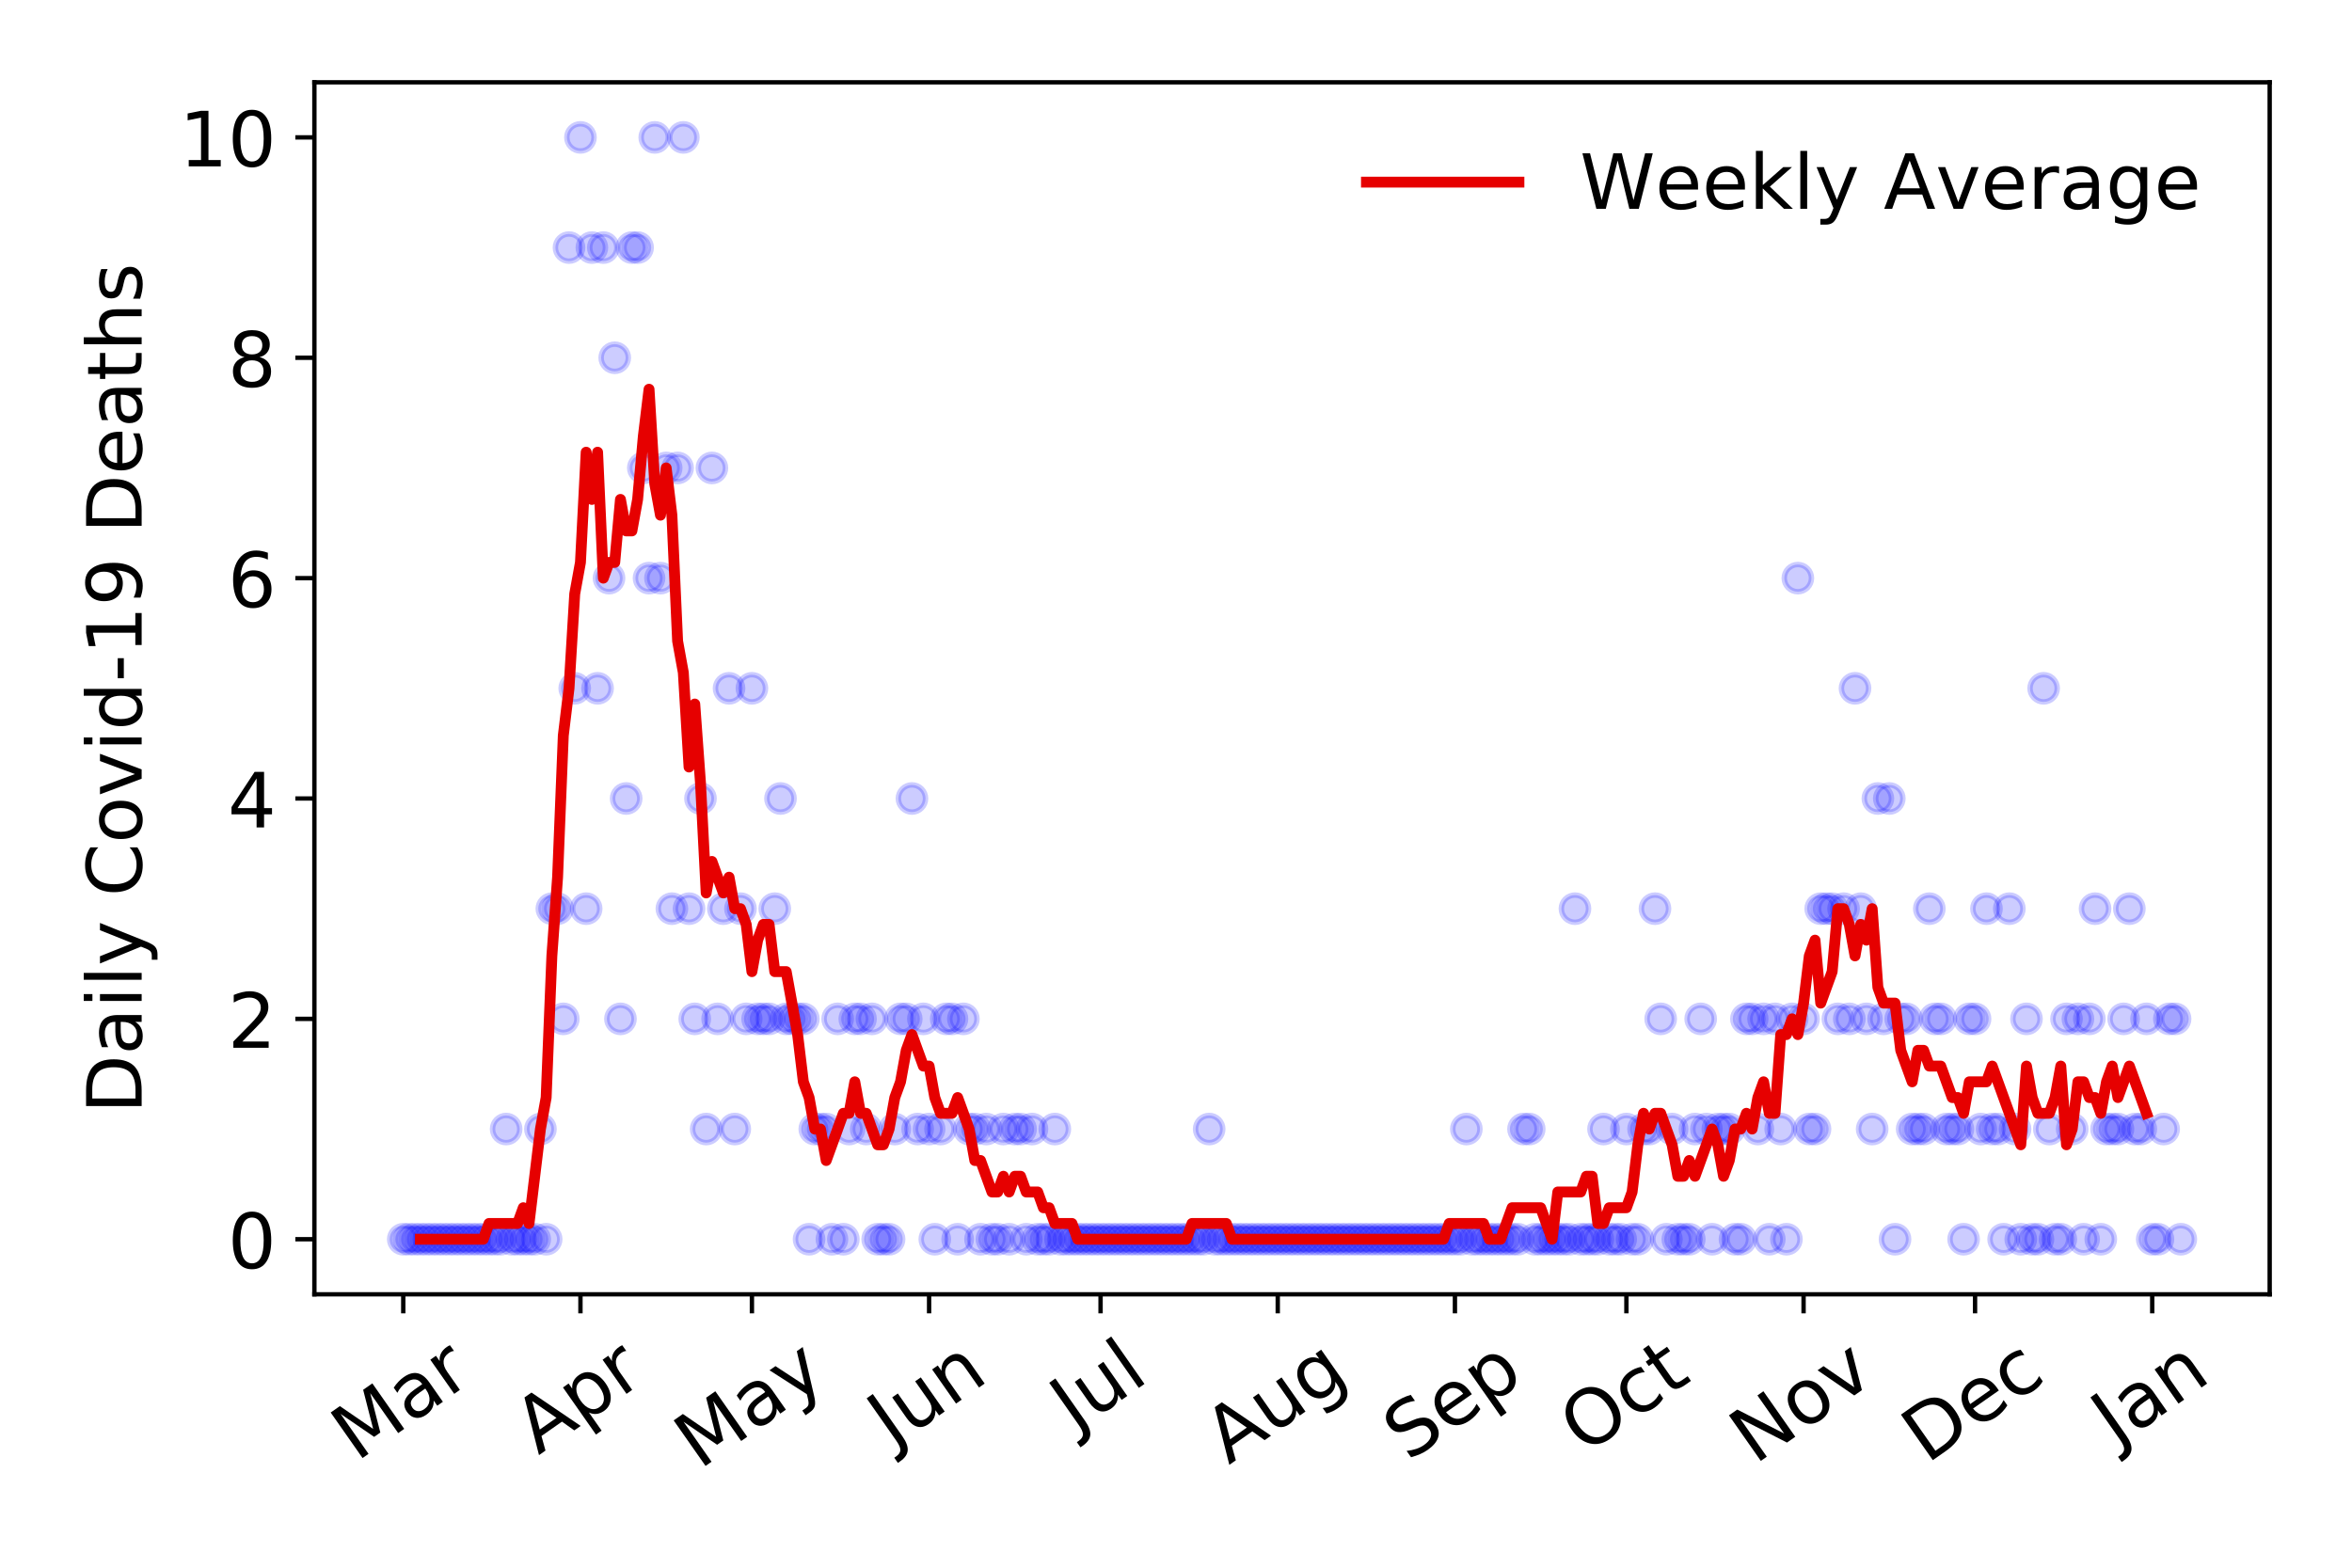 <?xml version="1.0" encoding="utf-8" standalone="no"?>
<!DOCTYPE svg PUBLIC "-//W3C//DTD SVG 1.1//EN"
  "http://www.w3.org/Graphics/SVG/1.1/DTD/svg11.dtd">
<!-- Created with matplotlib (https://matplotlib.org/) -->
<svg height="288pt" version="1.1" viewBox="0 0 432 288" width="432pt" xmlns="http://www.w3.org/2000/svg" xmlns:xlink="http://www.w3.org/1999/xlink">
 <defs>
  <style type="text/css">
*{stroke-linecap:butt;stroke-linejoin:round;}
  </style>
 </defs>
 <g id="figure_1">
  <g id="patch_1">
   <path d="M 0 288 
L 432 288 
L 432 0 
L 0 0 
z
" style="fill:#ffffff;"/>
  </g>
  <g id="axes_1">
   <g id="patch_2">
    <path d="M 57.745 237.778 
L 416.88 237.778 
L 416.88 15.12 
L 57.745 15.12 
z
" style="fill:#ffffff;"/>
   </g>
   <g id="matplotlib.axis_1">
    <g id="xtick_1">
     <g id="line2d_1">
      <defs>
       <path d="M 0 0 
L 0 3.5 
" id="m1b2fa1d599" style="stroke:#000000;stroke-width:0.8;"/>
      </defs>
      <g>
       <use style="stroke:#000000;stroke-width:0.8;" x="74.069" xlink:href="#m1b2fa1d599" y="237.778"/>
      </g>
     </g>
     <g id="text_1">
      <!-- Mar -->
      <defs>
       <path d="M 9.812 72.906 
L 24.516 72.906 
L 43.109 23.297 
L 61.812 72.906 
L 76.516 72.906 
L 76.516 0 
L 66.891 0 
L 66.891 64.016 
L 48.094 14.016 
L 38.188 14.016 
L 19.391 64.016 
L 19.391 0 
L 9.812 0 
z
" id="DejaVuSans-77"/>
       <path d="M 34.281 27.484 
Q 23.391 27.484 19.188 25 
Q 14.984 22.516 14.984 16.5 
Q 14.984 11.719 18.141 8.906 
Q 21.297 6.109 26.703 6.109 
Q 34.188 6.109 38.703 11.406 
Q 43.219 16.703 43.219 25.484 
L 43.219 27.484 
z
M 52.203 31.203 
L 52.203 0 
L 43.219 0 
L 43.219 8.297 
Q 40.141 3.328 35.547 0.953 
Q 30.953 -1.422 24.312 -1.422 
Q 15.922 -1.422 10.953 3.297 
Q 6 8.016 6 15.922 
Q 6 25.141 12.172 29.828 
Q 18.359 34.516 30.609 34.516 
L 43.219 34.516 
L 43.219 35.406 
Q 43.219 41.609 39.141 45 
Q 35.062 48.391 27.688 48.391 
Q 23 48.391 18.547 47.266 
Q 14.109 46.141 10.016 43.891 
L 10.016 52.203 
Q 14.938 54.109 19.578 55.047 
Q 24.219 56 28.609 56 
Q 40.484 56 46.344 49.844 
Q 52.203 43.703 52.203 31.203 
z
" id="DejaVuSans-97"/>
       <path d="M 41.109 46.297 
Q 39.594 47.172 37.812 47.578 
Q 36.031 48 33.891 48 
Q 26.266 48 22.188 43.047 
Q 18.109 38.094 18.109 28.812 
L 18.109 0 
L 9.078 0 
L 9.078 54.688 
L 18.109 54.688 
L 18.109 46.188 
Q 20.953 51.172 25.484 53.578 
Q 30.031 56 36.531 56 
Q 37.453 56 38.578 55.875 
Q 39.703 55.766 41.062 55.516 
z
" id="DejaVuSans-114"/>
      </defs>
      <g transform="translate(65.467 268.643)rotate(-35)scale(0.14 -0.14)">
       <use xlink:href="#DejaVuSans-77"/>
       <use x="86.279" xlink:href="#DejaVuSans-97"/>
       <use x="147.559" xlink:href="#DejaVuSans-114"/>
      </g>
     </g>
    </g>
    <g id="xtick_2">
     <g id="line2d_2">
      <g>
       <use style="stroke:#000000;stroke-width:0.8;" x="106.613" xlink:href="#m1b2fa1d599" y="237.778"/>
      </g>
     </g>
     <g id="text_2">
      <!-- Apr -->
      <defs>
       <path d="M 34.188 63.188 
L 20.797 26.906 
L 47.609 26.906 
z
M 28.609 72.906 
L 39.797 72.906 
L 67.578 0 
L 57.328 0 
L 50.688 18.703 
L 17.828 18.703 
L 11.188 0 
L 0.781 0 
z
" id="DejaVuSans-65"/>
       <path d="M 18.109 8.203 
L 18.109 -20.797 
L 9.078 -20.797 
L 9.078 54.688 
L 18.109 54.688 
L 18.109 46.391 
Q 20.953 51.266 25.266 53.625 
Q 29.594 56 35.594 56 
Q 45.562 56 51.781 48.094 
Q 58.016 40.188 58.016 27.297 
Q 58.016 14.406 51.781 6.484 
Q 45.562 -1.422 35.594 -1.422 
Q 29.594 -1.422 25.266 0.953 
Q 20.953 3.328 18.109 8.203 
z
M 48.688 27.297 
Q 48.688 37.203 44.609 42.844 
Q 40.531 48.484 33.406 48.484 
Q 26.266 48.484 22.188 42.844 
Q 18.109 37.203 18.109 27.297 
Q 18.109 17.391 22.188 11.75 
Q 26.266 6.109 33.406 6.109 
Q 40.531 6.109 44.609 11.75 
Q 48.688 17.391 48.688 27.297 
z
" id="DejaVuSans-112"/>
      </defs>
      <g transform="translate(98.909 267.384)rotate(-35)scale(0.14 -0.14)">
       <use xlink:href="#DejaVuSans-65"/>
       <use x="68.408" xlink:href="#DejaVuSans-112"/>
       <use x="131.885" xlink:href="#DejaVuSans-114"/>
      </g>
     </g>
    </g>
    <g id="xtick_3">
     <g id="line2d_3">
      <g>
       <use style="stroke:#000000;stroke-width:0.8;" x="138.107" xlink:href="#m1b2fa1d599" y="237.778"/>
      </g>
     </g>
     <g id="text_3">
      <!-- May -->
      <defs>
       <path d="M 32.172 -5.078 
Q 28.375 -14.844 24.75 -17.812 
Q 21.141 -20.797 15.094 -20.797 
L 7.906 -20.797 
L 7.906 -13.281 
L 13.188 -13.281 
Q 16.891 -13.281 18.938 -11.516 
Q 21 -9.766 23.484 -3.219 
L 25.094 0.875 
L 2.984 54.688 
L 12.5 54.688 
L 29.594 11.922 
L 46.688 54.688 
L 56.203 54.688 
z
" id="DejaVuSans-121"/>
      </defs>
      <g transform="translate(128.467 270.094)rotate(-35)scale(0.14 -0.14)">
       <use xlink:href="#DejaVuSans-77"/>
       <use x="86.279" xlink:href="#DejaVuSans-97"/>
       <use x="147.559" xlink:href="#DejaVuSans-121"/>
      </g>
     </g>
    </g>
    <g id="xtick_4">
     <g id="line2d_4">
      <g>
       <use style="stroke:#000000;stroke-width:0.8;" x="170.65" xlink:href="#m1b2fa1d599" y="237.778"/>
      </g>
     </g>
     <g id="text_4">
      <!-- Jun -->
      <defs>
       <path d="M 9.812 72.906 
L 19.672 72.906 
L 19.672 5.078 
Q 19.672 -8.109 14.672 -14.062 
Q 9.672 -20.016 -1.422 -20.016 
L -5.172 -20.016 
L -5.172 -11.719 
L -2.094 -11.719 
Q 4.438 -11.719 7.125 -8.047 
Q 9.812 -4.391 9.812 5.078 
z
" id="DejaVuSans-74"/>
       <path d="M 8.5 21.578 
L 8.5 54.688 
L 17.484 54.688 
L 17.484 21.922 
Q 17.484 14.156 20.5 10.266 
Q 23.531 6.391 29.594 6.391 
Q 36.859 6.391 41.078 11.031 
Q 45.312 15.672 45.312 23.688 
L 45.312 54.688 
L 54.297 54.688 
L 54.297 0 
L 45.312 0 
L 45.312 8.406 
Q 42.047 3.422 37.719 1 
Q 33.406 -1.422 27.688 -1.422 
Q 18.266 -1.422 13.375 4.438 
Q 8.5 10.297 8.5 21.578 
z
M 31.109 56 
z
" id="DejaVuSans-117"/>
       <path d="M 54.891 33.016 
L 54.891 0 
L 45.906 0 
L 45.906 32.719 
Q 45.906 40.484 42.875 44.328 
Q 39.844 48.188 33.797 48.188 
Q 26.516 48.188 22.312 43.547 
Q 18.109 38.922 18.109 30.906 
L 18.109 0 
L 9.078 0 
L 9.078 54.688 
L 18.109 54.688 
L 18.109 46.188 
Q 21.344 51.125 25.703 53.562 
Q 30.078 56 35.797 56 
Q 45.219 56 50.047 50.172 
Q 54.891 44.344 54.891 33.016 
z
" id="DejaVuSans-110"/>
      </defs>
      <g transform="translate(163.907 266.039)rotate(-35)scale(0.14 -0.14)">
       <use xlink:href="#DejaVuSans-74"/>
       <use x="29.492" xlink:href="#DejaVuSans-117"/>
       <use x="92.871" xlink:href="#DejaVuSans-110"/>
      </g>
     </g>
    </g>
    <g id="xtick_5">
     <g id="line2d_5">
      <g>
       <use style="stroke:#000000;stroke-width:0.8;" x="202.144" xlink:href="#m1b2fa1d599" y="237.778"/>
      </g>
     </g>
     <g id="text_5">
      <!-- Jul -->
      <defs>
       <path d="M 9.422 75.984 
L 18.406 75.984 
L 18.406 0 
L 9.422 0 
z
" id="DejaVuSans-108"/>
      </defs>
      <g transform="translate(197.442 263.181)rotate(-35)scale(0.14 -0.14)">
       <use xlink:href="#DejaVuSans-74"/>
       <use x="29.492" xlink:href="#DejaVuSans-117"/>
       <use x="92.871" xlink:href="#DejaVuSans-108"/>
      </g>
     </g>
    </g>
    <g id="xtick_6">
     <g id="line2d_6">
      <g>
       <use style="stroke:#000000;stroke-width:0.8;" x="234.688" xlink:href="#m1b2fa1d599" y="237.778"/>
      </g>
     </g>
     <g id="text_6">
      <!-- Aug -->
      <defs>
       <path d="M 45.406 27.984 
Q 45.406 37.75 41.375 43.109 
Q 37.359 48.484 30.078 48.484 
Q 22.859 48.484 18.828 43.109 
Q 14.797 37.75 14.797 27.984 
Q 14.797 18.266 18.828 12.891 
Q 22.859 7.516 30.078 7.516 
Q 37.359 7.516 41.375 12.891 
Q 45.406 18.266 45.406 27.984 
z
M 54.391 6.781 
Q 54.391 -7.172 48.188 -13.984 
Q 42 -20.797 29.203 -20.797 
Q 24.469 -20.797 20.266 -20.094 
Q 16.062 -19.391 12.109 -17.922 
L 12.109 -9.188 
Q 16.062 -11.328 19.922 -12.344 
Q 23.781 -13.375 27.781 -13.375 
Q 36.625 -13.375 41.016 -8.766 
Q 45.406 -4.156 45.406 5.172 
L 45.406 9.625 
Q 42.625 4.781 38.281 2.391 
Q 33.938 0 27.875 0 
Q 17.828 0 11.672 7.656 
Q 5.516 15.328 5.516 27.984 
Q 5.516 40.672 11.672 48.328 
Q 17.828 56 27.875 56 
Q 33.938 56 38.281 53.609 
Q 42.625 51.219 45.406 46.391 
L 45.406 54.688 
L 54.391 54.688 
z
" id="DejaVuSans-103"/>
      </defs>
      <g transform="translate(225.707 269.172)rotate(-35)scale(0.14 -0.14)">
       <use xlink:href="#DejaVuSans-65"/>
       <use x="68.408" xlink:href="#DejaVuSans-117"/>
       <use x="131.787" xlink:href="#DejaVuSans-103"/>
      </g>
     </g>
    </g>
    <g id="xtick_7">
     <g id="line2d_7">
      <g>
       <use style="stroke:#000000;stroke-width:0.8;" x="267.232" xlink:href="#m1b2fa1d599" y="237.778"/>
      </g>
     </g>
     <g id="text_7">
      <!-- Sep -->
      <defs>
       <path d="M 53.516 70.516 
L 53.516 60.891 
Q 47.906 63.578 42.922 64.891 
Q 37.938 66.219 33.297 66.219 
Q 25.25 66.219 20.875 63.094 
Q 16.5 59.969 16.5 54.203 
Q 16.5 49.359 19.406 46.891 
Q 22.312 44.438 30.422 42.922 
L 36.375 41.703 
Q 47.406 39.594 52.656 34.297 
Q 57.906 29 57.906 20.125 
Q 57.906 9.516 50.797 4.047 
Q 43.703 -1.422 29.984 -1.422 
Q 24.812 -1.422 18.969 -0.25 
Q 13.141 0.922 6.891 3.219 
L 6.891 13.375 
Q 12.891 10.016 18.656 8.297 
Q 24.422 6.594 29.984 6.594 
Q 38.422 6.594 43.016 9.906 
Q 47.609 13.234 47.609 19.391 
Q 47.609 24.75 44.312 27.781 
Q 41.016 30.812 33.5 32.328 
L 27.484 33.5 
Q 16.453 35.688 11.516 40.375 
Q 6.594 45.062 6.594 53.422 
Q 6.594 63.094 13.406 68.656 
Q 20.219 74.219 32.172 74.219 
Q 37.312 74.219 42.625 73.281 
Q 47.953 72.359 53.516 70.516 
z
" id="DejaVuSans-83"/>
       <path d="M 56.203 29.594 
L 56.203 25.203 
L 14.891 25.203 
Q 15.484 15.922 20.484 11.062 
Q 25.484 6.203 34.422 6.203 
Q 39.594 6.203 44.453 7.469 
Q 49.312 8.734 54.109 11.281 
L 54.109 2.781 
Q 49.266 0.734 44.188 -0.344 
Q 39.109 -1.422 33.891 -1.422 
Q 20.797 -1.422 13.156 6.188 
Q 5.516 13.812 5.516 26.812 
Q 5.516 40.234 12.766 48.109 
Q 20.016 56 32.328 56 
Q 43.359 56 49.781 48.891 
Q 56.203 41.797 56.203 29.594 
z
M 47.219 32.234 
Q 47.125 39.594 43.094 43.984 
Q 39.062 48.391 32.422 48.391 
Q 24.906 48.391 20.391 44.141 
Q 15.875 39.891 15.188 32.172 
z
" id="DejaVuSans-101"/>
      </defs>
      <g transform="translate(258.639 268.629)rotate(-35)scale(0.14 -0.14)">
       <use xlink:href="#DejaVuSans-83"/>
       <use x="63.477" xlink:href="#DejaVuSans-101"/>
       <use x="125" xlink:href="#DejaVuSans-112"/>
      </g>
     </g>
    </g>
    <g id="xtick_8">
     <g id="line2d_8">
      <g>
       <use style="stroke:#000000;stroke-width:0.8;" x="298.726" xlink:href="#m1b2fa1d599" y="237.778"/>
      </g>
     </g>
     <g id="text_8">
      <!-- Oct -->
      <defs>
       <path d="M 39.406 66.219 
Q 28.656 66.219 22.328 58.203 
Q 16.016 50.203 16.016 36.375 
Q 16.016 22.609 22.328 14.594 
Q 28.656 6.594 39.406 6.594 
Q 50.141 6.594 56.422 14.594 
Q 62.703 22.609 62.703 36.375 
Q 62.703 50.203 56.422 58.203 
Q 50.141 66.219 39.406 66.219 
z
M 39.406 74.219 
Q 54.734 74.219 63.906 63.938 
Q 73.094 53.656 73.094 36.375 
Q 73.094 19.141 63.906 8.859 
Q 54.734 -1.422 39.406 -1.422 
Q 24.031 -1.422 14.812 8.828 
Q 5.609 19.094 5.609 36.375 
Q 5.609 53.656 14.812 63.938 
Q 24.031 74.219 39.406 74.219 
z
" id="DejaVuSans-79"/>
       <path d="M 48.781 52.594 
L 48.781 44.188 
Q 44.969 46.297 41.141 47.344 
Q 37.312 48.391 33.406 48.391 
Q 24.656 48.391 19.812 42.844 
Q 14.984 37.312 14.984 27.297 
Q 14.984 17.281 19.812 11.734 
Q 24.656 6.203 33.406 6.203 
Q 37.312 6.203 41.141 7.25 
Q 44.969 8.297 48.781 10.406 
L 48.781 2.094 
Q 45.016 0.344 40.984 -0.531 
Q 36.969 -1.422 32.422 -1.422 
Q 20.062 -1.422 12.781 6.344 
Q 5.516 14.109 5.516 27.297 
Q 5.516 40.672 12.859 48.328 
Q 20.219 56 33.016 56 
Q 37.156 56 41.109 55.141 
Q 45.062 54.297 48.781 52.594 
z
" id="DejaVuSans-99"/>
       <path d="M 18.312 70.219 
L 18.312 54.688 
L 36.812 54.688 
L 36.812 47.703 
L 18.312 47.703 
L 18.312 18.016 
Q 18.312 11.328 20.141 9.422 
Q 21.969 7.516 27.594 7.516 
L 36.812 7.516 
L 36.812 0 
L 27.594 0 
Q 17.188 0 13.234 3.875 
Q 9.281 7.766 9.281 18.016 
L 9.281 47.703 
L 2.688 47.703 
L 2.688 54.688 
L 9.281 54.688 
L 9.281 70.219 
z
" id="DejaVuSans-116"/>
      </defs>
      <g transform="translate(291.027 267.377)rotate(-35)scale(0.14 -0.14)">
       <use xlink:href="#DejaVuSans-79"/>
       <use x="78.711" xlink:href="#DejaVuSans-99"/>
       <use x="133.691" xlink:href="#DejaVuSans-116"/>
      </g>
     </g>
    </g>
    <g id="xtick_9">
     <g id="line2d_9">
      <g>
       <use style="stroke:#000000;stroke-width:0.8;" x="331.269" xlink:href="#m1b2fa1d599" y="237.778"/>
      </g>
     </g>
     <g id="text_9">
      <!-- Nov -->
      <defs>
       <path d="M 9.812 72.906 
L 23.094 72.906 
L 55.422 11.922 
L 55.422 72.906 
L 64.984 72.906 
L 64.984 0 
L 51.703 0 
L 19.391 60.984 
L 19.391 0 
L 9.812 0 
z
" id="DejaVuSans-78"/>
       <path d="M 30.609 48.391 
Q 23.391 48.391 19.188 42.75 
Q 14.984 37.109 14.984 27.297 
Q 14.984 17.484 19.156 11.844 
Q 23.344 6.203 30.609 6.203 
Q 37.797 6.203 41.984 11.859 
Q 46.188 17.531 46.188 27.297 
Q 46.188 37.016 41.984 42.703 
Q 37.797 48.391 30.609 48.391 
z
M 30.609 56 
Q 42.328 56 49.016 48.375 
Q 55.719 40.766 55.719 27.297 
Q 55.719 13.875 49.016 6.219 
Q 42.328 -1.422 30.609 -1.422 
Q 18.844 -1.422 12.172 6.219 
Q 5.516 13.875 5.516 27.297 
Q 5.516 40.766 12.172 48.375 
Q 18.844 56 30.609 56 
z
" id="DejaVuSans-111"/>
       <path d="M 2.984 54.688 
L 12.5 54.688 
L 29.594 8.797 
L 46.688 54.688 
L 56.203 54.688 
L 35.688 0 
L 23.484 0 
z
" id="DejaVuSans-118"/>
      </defs>
      <g transform="translate(322.293 269.166)rotate(-35)scale(0.14 -0.14)">
       <use xlink:href="#DejaVuSans-78"/>
       <use x="74.805" xlink:href="#DejaVuSans-111"/>
       <use x="135.986" xlink:href="#DejaVuSans-118"/>
      </g>
     </g>
    </g>
    <g id="xtick_10">
     <g id="line2d_10">
      <g>
       <use style="stroke:#000000;stroke-width:0.8;" x="362.763" xlink:href="#m1b2fa1d599" y="237.778"/>
      </g>
     </g>
     <g id="text_10">
      <!-- Dec -->
      <defs>
       <path d="M 19.672 64.797 
L 19.672 8.109 
L 31.594 8.109 
Q 46.688 8.109 53.688 14.938 
Q 60.688 21.781 60.688 36.531 
Q 60.688 51.172 53.688 57.984 
Q 46.688 64.797 31.594 64.797 
z
M 9.812 72.906 
L 30.078 72.906 
Q 51.266 72.906 61.172 64.094 
Q 71.094 55.281 71.094 36.531 
Q 71.094 17.672 61.125 8.828 
Q 51.172 0 30.078 0 
L 9.812 0 
z
" id="DejaVuSans-68"/>
      </defs>
      <g transform="translate(353.883 269.032)rotate(-35)scale(0.14 -0.14)">
       <use xlink:href="#DejaVuSans-68"/>
       <use x="77.002" xlink:href="#DejaVuSans-101"/>
       <use x="138.525" xlink:href="#DejaVuSans-99"/>
      </g>
     </g>
    </g>
    <g id="xtick_11">
     <g id="line2d_11">
      <g>
       <use style="stroke:#000000;stroke-width:0.8;" x="395.307" xlink:href="#m1b2fa1d599" y="237.778"/>
      </g>
     </g>
     <g id="text_11">
      <!-- Jan -->
      <g transform="translate(388.683 265.871)rotate(-35)scale(0.14 -0.14)">
       <use xlink:href="#DejaVuSans-74"/>
       <use x="29.492" xlink:href="#DejaVuSans-97"/>
       <use x="90.771" xlink:href="#DejaVuSans-110"/>
      </g>
     </g>
    </g>
   </g>
   <g id="matplotlib.axis_2">
    <g id="ytick_1">
     <g id="line2d_12">
      <defs>
       <path d="M 0 0 
L -3.5 0 
" id="mcc3d0c9863" style="stroke:#000000;stroke-width:0.8;"/>
      </defs>
      <g>
       <use style="stroke:#000000;stroke-width:0.8;" x="57.745" xlink:href="#mcc3d0c9863" y="227.657"/>
      </g>
     </g>
     <g id="text_12">
      <!-- 0 -->
      <defs>
       <path d="M 31.781 66.406 
Q 24.172 66.406 20.328 58.906 
Q 16.5 51.422 16.5 36.375 
Q 16.5 21.391 20.328 13.891 
Q 24.172 6.391 31.781 6.391 
Q 39.453 6.391 43.281 13.891 
Q 47.125 21.391 47.125 36.375 
Q 47.125 51.422 43.281 58.906 
Q 39.453 66.406 31.781 66.406 
z
M 31.781 74.219 
Q 44.047 74.219 50.516 64.516 
Q 56.984 54.828 56.984 36.375 
Q 56.984 17.969 50.516 8.266 
Q 44.047 -1.422 31.781 -1.422 
Q 19.531 -1.422 13.062 8.266 
Q 6.594 17.969 6.594 36.375 
Q 6.594 54.828 13.062 64.516 
Q 19.531 74.219 31.781 74.219 
z
" id="DejaVuSans-48"/>
      </defs>
      <g transform="translate(41.837 232.976)scale(0.14 -0.14)">
       <use xlink:href="#DejaVuSans-48"/>
      </g>
     </g>
    </g>
    <g id="ytick_2">
     <g id="line2d_13">
      <g>
       <use style="stroke:#000000;stroke-width:0.8;" x="57.745" xlink:href="#mcc3d0c9863" y="187.174"/>
      </g>
     </g>
     <g id="text_13">
      <!-- 2 -->
      <defs>
       <path d="M 19.188 8.297 
L 53.609 8.297 
L 53.609 0 
L 7.328 0 
L 7.328 8.297 
Q 12.938 14.109 22.625 23.891 
Q 32.328 33.688 34.812 36.531 
Q 39.547 41.844 41.422 45.531 
Q 43.312 49.219 43.312 52.781 
Q 43.312 58.594 39.234 62.25 
Q 35.156 65.922 28.609 65.922 
Q 23.969 65.922 18.812 64.312 
Q 13.672 62.703 7.812 59.422 
L 7.812 69.391 
Q 13.766 71.781 18.938 73 
Q 24.125 74.219 28.422 74.219 
Q 39.75 74.219 46.484 68.547 
Q 53.219 62.891 53.219 53.422 
Q 53.219 48.922 51.531 44.891 
Q 49.859 40.875 45.406 35.406 
Q 44.188 33.984 37.641 27.219 
Q 31.109 20.453 19.188 8.297 
z
" id="DejaVuSans-50"/>
      </defs>
      <g transform="translate(41.837 192.493)scale(0.14 -0.14)">
       <use xlink:href="#DejaVuSans-50"/>
      </g>
     </g>
    </g>
    <g id="ytick_3">
     <g id="line2d_14">
      <g>
       <use style="stroke:#000000;stroke-width:0.8;" x="57.745" xlink:href="#mcc3d0c9863" y="146.691"/>
      </g>
     </g>
     <g id="text_14">
      <!-- 4 -->
      <defs>
       <path d="M 37.797 64.312 
L 12.891 25.391 
L 37.797 25.391 
z
M 35.203 72.906 
L 47.609 72.906 
L 47.609 25.391 
L 58.016 25.391 
L 58.016 17.188 
L 47.609 17.188 
L 47.609 0 
L 37.797 0 
L 37.797 17.188 
L 4.891 17.188 
L 4.891 26.703 
z
" id="DejaVuSans-52"/>
      </defs>
      <g transform="translate(41.837 152.01)scale(0.14 -0.14)">
       <use xlink:href="#DejaVuSans-52"/>
      </g>
     </g>
    </g>
    <g id="ytick_4">
     <g id="line2d_15">
      <g>
       <use style="stroke:#000000;stroke-width:0.8;" x="57.745" xlink:href="#mcc3d0c9863" y="106.207"/>
      </g>
     </g>
     <g id="text_15">
      <!-- 6 -->
      <defs>
       <path d="M 33.016 40.375 
Q 26.375 40.375 22.484 35.828 
Q 18.609 31.297 18.609 23.391 
Q 18.609 15.531 22.484 10.953 
Q 26.375 6.391 33.016 6.391 
Q 39.656 6.391 43.531 10.953 
Q 47.406 15.531 47.406 23.391 
Q 47.406 31.297 43.531 35.828 
Q 39.656 40.375 33.016 40.375 
z
M 52.594 71.297 
L 52.594 62.312 
Q 48.875 64.062 45.094 64.984 
Q 41.312 65.922 37.594 65.922 
Q 27.828 65.922 22.672 59.328 
Q 17.531 52.734 16.797 39.406 
Q 19.672 43.656 24.016 45.922 
Q 28.375 48.188 33.594 48.188 
Q 44.578 48.188 50.953 41.516 
Q 57.328 34.859 57.328 23.391 
Q 57.328 12.156 50.688 5.359 
Q 44.047 -1.422 33.016 -1.422 
Q 20.359 -1.422 13.672 8.266 
Q 6.984 17.969 6.984 36.375 
Q 6.984 53.656 15.188 63.938 
Q 23.391 74.219 37.203 74.219 
Q 40.922 74.219 44.703 73.484 
Q 48.484 72.75 52.594 71.297 
z
" id="DejaVuSans-54"/>
      </defs>
      <g transform="translate(41.837 111.526)scale(0.14 -0.14)">
       <use xlink:href="#DejaVuSans-54"/>
      </g>
     </g>
    </g>
    <g id="ytick_5">
     <g id="line2d_16">
      <g>
       <use style="stroke:#000000;stroke-width:0.8;" x="57.745" xlink:href="#mcc3d0c9863" y="65.724"/>
      </g>
     </g>
     <g id="text_16">
      <!-- 8 -->
      <defs>
       <path d="M 31.781 34.625 
Q 24.75 34.625 20.719 30.859 
Q 16.703 27.094 16.703 20.516 
Q 16.703 13.922 20.719 10.156 
Q 24.75 6.391 31.781 6.391 
Q 38.812 6.391 42.859 10.172 
Q 46.922 13.969 46.922 20.516 
Q 46.922 27.094 42.891 30.859 
Q 38.875 34.625 31.781 34.625 
z
M 21.922 38.812 
Q 15.578 40.375 12.031 44.719 
Q 8.5 49.078 8.5 55.328 
Q 8.5 64.062 14.719 69.141 
Q 20.953 74.219 31.781 74.219 
Q 42.672 74.219 48.875 69.141 
Q 55.078 64.062 55.078 55.328 
Q 55.078 49.078 51.531 44.719 
Q 48 40.375 41.703 38.812 
Q 48.828 37.156 52.797 32.312 
Q 56.781 27.484 56.781 20.516 
Q 56.781 9.906 50.312 4.234 
Q 43.844 -1.422 31.781 -1.422 
Q 19.734 -1.422 13.25 4.234 
Q 6.781 9.906 6.781 20.516 
Q 6.781 27.484 10.781 32.312 
Q 14.797 37.156 21.922 38.812 
z
M 18.312 54.391 
Q 18.312 48.734 21.844 45.562 
Q 25.391 42.391 31.781 42.391 
Q 38.141 42.391 41.719 45.562 
Q 45.312 48.734 45.312 54.391 
Q 45.312 60.062 41.719 63.234 
Q 38.141 66.406 31.781 66.406 
Q 25.391 66.406 21.844 63.234 
Q 18.312 60.062 18.312 54.391 
z
" id="DejaVuSans-56"/>
      </defs>
      <g transform="translate(41.837 71.043)scale(0.14 -0.14)">
       <use xlink:href="#DejaVuSans-56"/>
      </g>
     </g>
    </g>
    <g id="ytick_6">
     <g id="line2d_17">
      <g>
       <use style="stroke:#000000;stroke-width:0.8;" x="57.745" xlink:href="#mcc3d0c9863" y="25.241"/>
      </g>
     </g>
     <g id="text_17">
      <!-- 10 -->
      <defs>
       <path d="M 12.406 8.297 
L 28.516 8.297 
L 28.516 63.922 
L 10.984 60.406 
L 10.984 69.391 
L 28.422 72.906 
L 38.281 72.906 
L 38.281 8.297 
L 54.391 8.297 
L 54.391 0 
L 12.406 0 
z
" id="DejaVuSans-49"/>
      </defs>
      <g transform="translate(32.93 30.56)scale(0.14 -0.14)">
       <use xlink:href="#DejaVuSans-49"/>
       <use x="63.623" xlink:href="#DejaVuSans-48"/>
      </g>
     </g>
    </g>
    <g id="text_18">
     <!-- Daily Covid-19 Deaths -->
     <defs>
      <path d="M 9.422 54.688 
L 18.406 54.688 
L 18.406 0 
L 9.422 0 
z
M 9.422 75.984 
L 18.406 75.984 
L 18.406 64.594 
L 9.422 64.594 
z
" id="DejaVuSans-105"/>
      <path id="DejaVuSans-32"/>
      <path d="M 64.406 67.281 
L 64.406 56.891 
Q 59.422 61.531 53.781 63.812 
Q 48.141 66.109 41.797 66.109 
Q 29.297 66.109 22.656 58.469 
Q 16.016 50.828 16.016 36.375 
Q 16.016 21.969 22.656 14.328 
Q 29.297 6.688 41.797 6.688 
Q 48.141 6.688 53.781 8.984 
Q 59.422 11.281 64.406 15.922 
L 64.406 5.609 
Q 59.234 2.094 53.438 0.328 
Q 47.656 -1.422 41.219 -1.422 
Q 24.656 -1.422 15.125 8.703 
Q 5.609 18.844 5.609 36.375 
Q 5.609 53.953 15.125 64.078 
Q 24.656 74.219 41.219 74.219 
Q 47.75 74.219 53.531 72.484 
Q 59.328 70.75 64.406 67.281 
z
" id="DejaVuSans-67"/>
      <path d="M 45.406 46.391 
L 45.406 75.984 
L 54.391 75.984 
L 54.391 0 
L 45.406 0 
L 45.406 8.203 
Q 42.578 3.328 38.25 0.953 
Q 33.938 -1.422 27.875 -1.422 
Q 17.969 -1.422 11.734 6.484 
Q 5.516 14.406 5.516 27.297 
Q 5.516 40.188 11.734 48.094 
Q 17.969 56 27.875 56 
Q 33.938 56 38.25 53.625 
Q 42.578 51.266 45.406 46.391 
z
M 14.797 27.297 
Q 14.797 17.391 18.875 11.75 
Q 22.953 6.109 30.078 6.109 
Q 37.203 6.109 41.297 11.75 
Q 45.406 17.391 45.406 27.297 
Q 45.406 37.203 41.297 42.844 
Q 37.203 48.484 30.078 48.484 
Q 22.953 48.484 18.875 42.844 
Q 14.797 37.203 14.797 27.297 
z
" id="DejaVuSans-100"/>
      <path d="M 4.891 31.391 
L 31.203 31.391 
L 31.203 23.391 
L 4.891 23.391 
z
" id="DejaVuSans-45"/>
      <path d="M 10.984 1.516 
L 10.984 10.5 
Q 14.703 8.734 18.5 7.812 
Q 22.312 6.891 25.984 6.891 
Q 35.75 6.891 40.891 13.453 
Q 46.047 20.016 46.781 33.406 
Q 43.953 29.203 39.594 26.953 
Q 35.25 24.703 29.984 24.703 
Q 19.047 24.703 12.672 31.312 
Q 6.297 37.938 6.297 49.422 
Q 6.297 60.641 12.938 67.422 
Q 19.578 74.219 30.609 74.219 
Q 43.266 74.219 49.922 64.516 
Q 56.594 54.828 56.594 36.375 
Q 56.594 19.141 48.406 8.859 
Q 40.234 -1.422 26.422 -1.422 
Q 22.703 -1.422 18.891 -0.688 
Q 15.094 0.047 10.984 1.516 
z
M 30.609 32.422 
Q 37.25 32.422 41.125 36.953 
Q 45.016 41.5 45.016 49.422 
Q 45.016 57.281 41.125 61.844 
Q 37.25 66.406 30.609 66.406 
Q 23.969 66.406 20.094 61.844 
Q 16.219 57.281 16.219 49.422 
Q 16.219 41.5 20.094 36.953 
Q 23.969 32.422 30.609 32.422 
z
" id="DejaVuSans-57"/>
      <path d="M 54.891 33.016 
L 54.891 0 
L 45.906 0 
L 45.906 32.719 
Q 45.906 40.484 42.875 44.328 
Q 39.844 48.188 33.797 48.188 
Q 26.516 48.188 22.312 43.547 
Q 18.109 38.922 18.109 30.906 
L 18.109 0 
L 9.078 0 
L 9.078 75.984 
L 18.109 75.984 
L 18.109 46.188 
Q 21.344 51.125 25.703 53.562 
Q 30.078 56 35.797 56 
Q 45.219 56 50.047 50.172 
Q 54.891 44.344 54.891 33.016 
z
" id="DejaVuSans-104"/>
      <path d="M 44.281 53.078 
L 44.281 44.578 
Q 40.484 46.531 36.375 47.5 
Q 32.281 48.484 27.875 48.484 
Q 21.188 48.484 17.844 46.438 
Q 14.5 44.391 14.5 40.281 
Q 14.5 37.156 16.891 35.375 
Q 19.281 33.594 26.516 31.984 
L 29.594 31.297 
Q 39.156 29.25 43.188 25.516 
Q 47.219 21.781 47.219 15.094 
Q 47.219 7.469 41.188 3.016 
Q 35.156 -1.422 24.609 -1.422 
Q 20.219 -1.422 15.453 -0.562 
Q 10.688 0.297 5.422 2 
L 5.422 11.281 
Q 10.406 8.688 15.234 7.391 
Q 20.062 6.109 24.812 6.109 
Q 31.156 6.109 34.562 8.281 
Q 37.984 10.453 37.984 14.406 
Q 37.984 18.062 35.516 20.016 
Q 33.062 21.969 24.703 23.781 
L 21.578 24.516 
Q 13.234 26.266 9.516 29.906 
Q 5.812 33.547 5.812 39.891 
Q 5.812 47.609 11.281 51.797 
Q 16.75 56 26.812 56 
Q 31.781 56 36.172 55.266 
Q 40.578 54.547 44.281 53.078 
z
" id="DejaVuSans-115"/>
     </defs>
     <g transform="translate(26.018 204.56)rotate(-90)scale(0.14 -0.14)">
      <use xlink:href="#DejaVuSans-68"/>
      <use x="77.002" xlink:href="#DejaVuSans-97"/>
      <use x="138.281" xlink:href="#DejaVuSans-105"/>
      <use x="166.064" xlink:href="#DejaVuSans-108"/>
      <use x="193.848" xlink:href="#DejaVuSans-121"/>
      <use x="253.027" xlink:href="#DejaVuSans-32"/>
      <use x="284.814" xlink:href="#DejaVuSans-67"/>
      <use x="354.639" xlink:href="#DejaVuSans-111"/>
      <use x="415.82" xlink:href="#DejaVuSans-118"/>
      <use x="475" xlink:href="#DejaVuSans-105"/>
      <use x="502.783" xlink:href="#DejaVuSans-100"/>
      <use x="566.26" xlink:href="#DejaVuSans-45"/>
      <use x="602.344" xlink:href="#DejaVuSans-49"/>
      <use x="665.967" xlink:href="#DejaVuSans-57"/>
      <use x="729.59" xlink:href="#DejaVuSans-32"/>
      <use x="761.377" xlink:href="#DejaVuSans-68"/>
      <use x="838.379" xlink:href="#DejaVuSans-101"/>
      <use x="899.902" xlink:href="#DejaVuSans-97"/>
      <use x="961.182" xlink:href="#DejaVuSans-116"/>
      <use x="1000.391" xlink:href="#DejaVuSans-104"/>
      <use x="1063.77" xlink:href="#DejaVuSans-115"/>
     </g>
    </g>
   </g>
   <g id="line2d_18">
    <defs>
     <path d="M 0 2.5 
C 0.663 2.5 1.299 2.237 1.768 1.768 
C 2.237 1.299 2.5 0.663 2.5 0 
C 2.5 -0.663 2.237 -1.299 1.768 -1.768 
C 1.299 -2.237 0.663 -2.5 0 -2.5 
C -0.663 -2.5 -1.299 -2.237 -1.768 -1.768 
C -2.237 -1.299 -2.5 -0.663 -2.5 0 
C -2.5 0.663 -2.237 1.299 -1.768 1.768 
C -1.299 2.237 -0.663 2.5 0 2.5 
z
" id="m4fc6ed0513" style="stroke:#0000ff;stroke-opacity:0.2;"/>
    </defs>
    <g clip-path="url(#p45103e7e65)">
     <use style="fill:#0000ff;fill-opacity:0.2;stroke:#0000ff;stroke-opacity:0.2;" x="74.069" xlink:href="#m4fc6ed0513" y="227.657"/>
     <use style="fill:#0000ff;fill-opacity:0.2;stroke:#0000ff;stroke-opacity:0.2;" x="75.119" xlink:href="#m4fc6ed0513" y="227.657"/>
     <use style="fill:#0000ff;fill-opacity:0.2;stroke:#0000ff;stroke-opacity:0.2;" x="76.169" xlink:href="#m4fc6ed0513" y="227.657"/>
     <use style="fill:#0000ff;fill-opacity:0.2;stroke:#0000ff;stroke-opacity:0.2;" x="77.219" xlink:href="#m4fc6ed0513" y="227.657"/>
     <use style="fill:#0000ff;fill-opacity:0.2;stroke:#0000ff;stroke-opacity:0.2;" x="78.269" xlink:href="#m4fc6ed0513" y="227.657"/>
     <use style="fill:#0000ff;fill-opacity:0.2;stroke:#0000ff;stroke-opacity:0.2;" x="79.318" xlink:href="#m4fc6ed0513" y="227.657"/>
     <use style="fill:#0000ff;fill-opacity:0.2;stroke:#0000ff;stroke-opacity:0.2;" x="80.368" xlink:href="#m4fc6ed0513" y="227.657"/>
     <use style="fill:#0000ff;fill-opacity:0.2;stroke:#0000ff;stroke-opacity:0.2;" x="81.418" xlink:href="#m4fc6ed0513" y="227.657"/>
     <use style="fill:#0000ff;fill-opacity:0.2;stroke:#0000ff;stroke-opacity:0.2;" x="82.468" xlink:href="#m4fc6ed0513" y="227.657"/>
     <use style="fill:#0000ff;fill-opacity:0.2;stroke:#0000ff;stroke-opacity:0.2;" x="83.517" xlink:href="#m4fc6ed0513" y="227.657"/>
     <use style="fill:#0000ff;fill-opacity:0.2;stroke:#0000ff;stroke-opacity:0.2;" x="84.567" xlink:href="#m4fc6ed0513" y="227.657"/>
     <use style="fill:#0000ff;fill-opacity:0.2;stroke:#0000ff;stroke-opacity:0.2;" x="85.617" xlink:href="#m4fc6ed0513" y="227.657"/>
     <use style="fill:#0000ff;fill-opacity:0.2;stroke:#0000ff;stroke-opacity:0.2;" x="86.667" xlink:href="#m4fc6ed0513" y="227.657"/>
     <use style="fill:#0000ff;fill-opacity:0.2;stroke:#0000ff;stroke-opacity:0.2;" x="87.717" xlink:href="#m4fc6ed0513" y="227.657"/>
     <use style="fill:#0000ff;fill-opacity:0.2;stroke:#0000ff;stroke-opacity:0.2;" x="88.766" xlink:href="#m4fc6ed0513" y="227.657"/>
     <use style="fill:#0000ff;fill-opacity:0.2;stroke:#0000ff;stroke-opacity:0.2;" x="89.816" xlink:href="#m4fc6ed0513" y="227.657"/>
     <use style="fill:#0000ff;fill-opacity:0.2;stroke:#0000ff;stroke-opacity:0.2;" x="90.866" xlink:href="#m4fc6ed0513" y="227.657"/>
     <use style="fill:#0000ff;fill-opacity:0.2;stroke:#0000ff;stroke-opacity:0.2;" x="91.916" xlink:href="#m4fc6ed0513" y="227.657"/>
     <use style="fill:#0000ff;fill-opacity:0.2;stroke:#0000ff;stroke-opacity:0.2;" x="92.966" xlink:href="#m4fc6ed0513" y="207.416"/>
     <use style="fill:#0000ff;fill-opacity:0.2;stroke:#0000ff;stroke-opacity:0.2;" x="94.015" xlink:href="#m4fc6ed0513" y="227.657"/>
     <use style="fill:#0000ff;fill-opacity:0.2;stroke:#0000ff;stroke-opacity:0.2;" x="95.065" xlink:href="#m4fc6ed0513" y="227.657"/>
     <use style="fill:#0000ff;fill-opacity:0.2;stroke:#0000ff;stroke-opacity:0.2;" x="96.115" xlink:href="#m4fc6ed0513" y="227.657"/>
     <use style="fill:#0000ff;fill-opacity:0.2;stroke:#0000ff;stroke-opacity:0.2;" x="97.165" xlink:href="#m4fc6ed0513" y="227.657"/>
     <use style="fill:#0000ff;fill-opacity:0.2;stroke:#0000ff;stroke-opacity:0.2;" x="98.215" xlink:href="#m4fc6ed0513" y="227.657"/>
     <use style="fill:#0000ff;fill-opacity:0.2;stroke:#0000ff;stroke-opacity:0.2;" x="99.264" xlink:href="#m4fc6ed0513" y="207.416"/>
     <use style="fill:#0000ff;fill-opacity:0.2;stroke:#0000ff;stroke-opacity:0.2;" x="100.314" xlink:href="#m4fc6ed0513" y="227.657"/>
     <use style="fill:#0000ff;fill-opacity:0.2;stroke:#0000ff;stroke-opacity:0.2;" x="101.364" xlink:href="#m4fc6ed0513" y="166.932"/>
     <use style="fill:#0000ff;fill-opacity:0.2;stroke:#0000ff;stroke-opacity:0.2;" x="102.414" xlink:href="#m4fc6ed0513" y="166.932"/>
     <use style="fill:#0000ff;fill-opacity:0.2;stroke:#0000ff;stroke-opacity:0.2;" x="103.464" xlink:href="#m4fc6ed0513" y="187.174"/>
     <use style="fill:#0000ff;fill-opacity:0.2;stroke:#0000ff;stroke-opacity:0.2;" x="104.513" xlink:href="#m4fc6ed0513" y="45.482"/>
     <use style="fill:#0000ff;fill-opacity:0.2;stroke:#0000ff;stroke-opacity:0.2;" x="105.563" xlink:href="#m4fc6ed0513" y="126.449"/>
     <use style="fill:#0000ff;fill-opacity:0.2;stroke:#0000ff;stroke-opacity:0.2;" x="106.613" xlink:href="#m4fc6ed0513" y="25.241"/>
     <use style="fill:#0000ff;fill-opacity:0.2;stroke:#0000ff;stroke-opacity:0.2;" x="107.663" xlink:href="#m4fc6ed0513" y="166.932"/>
     <use style="fill:#0000ff;fill-opacity:0.2;stroke:#0000ff;stroke-opacity:0.2;" x="108.713" xlink:href="#m4fc6ed0513" y="45.482"/>
     <use style="fill:#0000ff;fill-opacity:0.2;stroke:#0000ff;stroke-opacity:0.2;" x="109.762" xlink:href="#m4fc6ed0513" y="126.449"/>
     <use style="fill:#0000ff;fill-opacity:0.2;stroke:#0000ff;stroke-opacity:0.2;" x="110.812" xlink:href="#m4fc6ed0513" y="45.482"/>
     <use style="fill:#0000ff;fill-opacity:0.2;stroke:#0000ff;stroke-opacity:0.2;" x="111.862" xlink:href="#m4fc6ed0513" y="106.207"/>
     <use style="fill:#0000ff;fill-opacity:0.2;stroke:#0000ff;stroke-opacity:0.2;" x="112.912" xlink:href="#m4fc6ed0513" y="65.724"/>
     <use style="fill:#0000ff;fill-opacity:0.2;stroke:#0000ff;stroke-opacity:0.2;" x="113.962" xlink:href="#m4fc6ed0513" y="187.174"/>
     <use style="fill:#0000ff;fill-opacity:0.2;stroke:#0000ff;stroke-opacity:0.2;" x="115.011" xlink:href="#m4fc6ed0513" y="146.691"/>
     <use style="fill:#0000ff;fill-opacity:0.2;stroke:#0000ff;stroke-opacity:0.2;" x="116.061" xlink:href="#m4fc6ed0513" y="45.482"/>
     <use style="fill:#0000ff;fill-opacity:0.2;stroke:#0000ff;stroke-opacity:0.2;" x="117.111" xlink:href="#m4fc6ed0513" y="45.482"/>
     <use style="fill:#0000ff;fill-opacity:0.2;stroke:#0000ff;stroke-opacity:0.2;" x="118.161" xlink:href="#m4fc6ed0513" y="85.966"/>
     <use style="fill:#0000ff;fill-opacity:0.2;stroke:#0000ff;stroke-opacity:0.2;" x="119.211" xlink:href="#m4fc6ed0513" y="106.207"/>
     <use style="fill:#0000ff;fill-opacity:0.2;stroke:#0000ff;stroke-opacity:0.2;" x="120.26" xlink:href="#m4fc6ed0513" y="25.241"/>
     <use style="fill:#0000ff;fill-opacity:0.2;stroke:#0000ff;stroke-opacity:0.2;" x="121.31" xlink:href="#m4fc6ed0513" y="106.207"/>
     <use style="fill:#0000ff;fill-opacity:0.2;stroke:#0000ff;stroke-opacity:0.2;" x="122.36" xlink:href="#m4fc6ed0513" y="85.966"/>
     <use style="fill:#0000ff;fill-opacity:0.2;stroke:#0000ff;stroke-opacity:0.2;" x="123.41" xlink:href="#m4fc6ed0513" y="166.932"/>
     <use style="fill:#0000ff;fill-opacity:0.2;stroke:#0000ff;stroke-opacity:0.2;" x="124.459" xlink:href="#m4fc6ed0513" y="85.966"/>
     <use style="fill:#0000ff;fill-opacity:0.2;stroke:#0000ff;stroke-opacity:0.2;" x="125.509" xlink:href="#m4fc6ed0513" y="25.241"/>
     <use style="fill:#0000ff;fill-opacity:0.2;stroke:#0000ff;stroke-opacity:0.2;" x="126.559" xlink:href="#m4fc6ed0513" y="166.932"/>
     <use style="fill:#0000ff;fill-opacity:0.2;stroke:#0000ff;stroke-opacity:0.2;" x="127.609" xlink:href="#m4fc6ed0513" y="187.174"/>
     <use style="fill:#0000ff;fill-opacity:0.2;stroke:#0000ff;stroke-opacity:0.2;" x="128.659" xlink:href="#m4fc6ed0513" y="146.691"/>
     <use style="fill:#0000ff;fill-opacity:0.2;stroke:#0000ff;stroke-opacity:0.2;" x="129.708" xlink:href="#m4fc6ed0513" y="207.416"/>
     <use style="fill:#0000ff;fill-opacity:0.2;stroke:#0000ff;stroke-opacity:0.2;" x="130.758" xlink:href="#m4fc6ed0513" y="85.966"/>
     <use style="fill:#0000ff;fill-opacity:0.2;stroke:#0000ff;stroke-opacity:0.2;" x="131.808" xlink:href="#m4fc6ed0513" y="187.174"/>
     <use style="fill:#0000ff;fill-opacity:0.2;stroke:#0000ff;stroke-opacity:0.2;" x="132.858" xlink:href="#m4fc6ed0513" y="166.932"/>
     <use style="fill:#0000ff;fill-opacity:0.2;stroke:#0000ff;stroke-opacity:0.2;" x="133.908" xlink:href="#m4fc6ed0513" y="126.449"/>
     <use style="fill:#0000ff;fill-opacity:0.2;stroke:#0000ff;stroke-opacity:0.2;" x="134.957" xlink:href="#m4fc6ed0513" y="207.416"/>
     <use style="fill:#0000ff;fill-opacity:0.2;stroke:#0000ff;stroke-opacity:0.2;" x="136.007" xlink:href="#m4fc6ed0513" y="166.932"/>
     <use style="fill:#0000ff;fill-opacity:0.2;stroke:#0000ff;stroke-opacity:0.2;" x="137.057" xlink:href="#m4fc6ed0513" y="187.174"/>
     <use style="fill:#0000ff;fill-opacity:0.2;stroke:#0000ff;stroke-opacity:0.2;" x="138.107" xlink:href="#m4fc6ed0513" y="126.449"/>
     <use style="fill:#0000ff;fill-opacity:0.2;stroke:#0000ff;stroke-opacity:0.2;" x="139.157" xlink:href="#m4fc6ed0513" y="187.174"/>
     <use style="fill:#0000ff;fill-opacity:0.2;stroke:#0000ff;stroke-opacity:0.2;" x="140.206" xlink:href="#m4fc6ed0513" y="187.174"/>
     <use style="fill:#0000ff;fill-opacity:0.2;stroke:#0000ff;stroke-opacity:0.2;" x="141.256" xlink:href="#m4fc6ed0513" y="187.174"/>
     <use style="fill:#0000ff;fill-opacity:0.2;stroke:#0000ff;stroke-opacity:0.2;" x="142.306" xlink:href="#m4fc6ed0513" y="166.932"/>
     <use style="fill:#0000ff;fill-opacity:0.2;stroke:#0000ff;stroke-opacity:0.2;" x="143.356" xlink:href="#m4fc6ed0513" y="146.691"/>
     <use style="fill:#0000ff;fill-opacity:0.2;stroke:#0000ff;stroke-opacity:0.2;" x="144.406" xlink:href="#m4fc6ed0513" y="187.174"/>
     <use style="fill:#0000ff;fill-opacity:0.2;stroke:#0000ff;stroke-opacity:0.2;" x="145.455" xlink:href="#m4fc6ed0513" y="187.174"/>
     <use style="fill:#0000ff;fill-opacity:0.2;stroke:#0000ff;stroke-opacity:0.2;" x="146.505" xlink:href="#m4fc6ed0513" y="187.174"/>
     <use style="fill:#0000ff;fill-opacity:0.2;stroke:#0000ff;stroke-opacity:0.2;" x="147.555" xlink:href="#m4fc6ed0513" y="187.174"/>
     <use style="fill:#0000ff;fill-opacity:0.2;stroke:#0000ff;stroke-opacity:0.2;" x="148.605" xlink:href="#m4fc6ed0513" y="227.657"/>
     <use style="fill:#0000ff;fill-opacity:0.2;stroke:#0000ff;stroke-opacity:0.2;" x="149.655" xlink:href="#m4fc6ed0513" y="207.416"/>
     <use style="fill:#0000ff;fill-opacity:0.2;stroke:#0000ff;stroke-opacity:0.2;" x="150.704" xlink:href="#m4fc6ed0513" y="207.416"/>
     <use style="fill:#0000ff;fill-opacity:0.2;stroke:#0000ff;stroke-opacity:0.2;" x="151.754" xlink:href="#m4fc6ed0513" y="207.416"/>
     <use style="fill:#0000ff;fill-opacity:0.2;stroke:#0000ff;stroke-opacity:0.2;" x="152.804" xlink:href="#m4fc6ed0513" y="227.657"/>
     <use style="fill:#0000ff;fill-opacity:0.2;stroke:#0000ff;stroke-opacity:0.2;" x="153.854" xlink:href="#m4fc6ed0513" y="187.174"/>
     <use style="fill:#0000ff;fill-opacity:0.2;stroke:#0000ff;stroke-opacity:0.2;" x="154.904" xlink:href="#m4fc6ed0513" y="227.657"/>
     <use style="fill:#0000ff;fill-opacity:0.2;stroke:#0000ff;stroke-opacity:0.2;" x="155.953" xlink:href="#m4fc6ed0513" y="207.416"/>
     <use style="fill:#0000ff;fill-opacity:0.2;stroke:#0000ff;stroke-opacity:0.2;" x="157.003" xlink:href="#m4fc6ed0513" y="187.174"/>
     <use style="fill:#0000ff;fill-opacity:0.2;stroke:#0000ff;stroke-opacity:0.2;" x="158.053" xlink:href="#m4fc6ed0513" y="187.174"/>
     <use style="fill:#0000ff;fill-opacity:0.2;stroke:#0000ff;stroke-opacity:0.2;" x="159.103" xlink:href="#m4fc6ed0513" y="207.416"/>
     <use style="fill:#0000ff;fill-opacity:0.2;stroke:#0000ff;stroke-opacity:0.2;" x="160.153" xlink:href="#m4fc6ed0513" y="187.174"/>
     <use style="fill:#0000ff;fill-opacity:0.2;stroke:#0000ff;stroke-opacity:0.2;" x="161.202" xlink:href="#m4fc6ed0513" y="227.657"/>
     <use style="fill:#0000ff;fill-opacity:0.2;stroke:#0000ff;stroke-opacity:0.2;" x="162.252" xlink:href="#m4fc6ed0513" y="227.657"/>
     <use style="fill:#0000ff;fill-opacity:0.2;stroke:#0000ff;stroke-opacity:0.2;" x="163.302" xlink:href="#m4fc6ed0513" y="227.657"/>
     <use style="fill:#0000ff;fill-opacity:0.2;stroke:#0000ff;stroke-opacity:0.2;" x="164.352" xlink:href="#m4fc6ed0513" y="207.416"/>
     <use style="fill:#0000ff;fill-opacity:0.2;stroke:#0000ff;stroke-opacity:0.2;" x="165.402" xlink:href="#m4fc6ed0513" y="187.174"/>
     <use style="fill:#0000ff;fill-opacity:0.2;stroke:#0000ff;stroke-opacity:0.2;" x="166.451" xlink:href="#m4fc6ed0513" y="187.174"/>
     <use style="fill:#0000ff;fill-opacity:0.2;stroke:#0000ff;stroke-opacity:0.2;" x="167.501" xlink:href="#m4fc6ed0513" y="146.691"/>
     <use style="fill:#0000ff;fill-opacity:0.2;stroke:#0000ff;stroke-opacity:0.2;" x="168.551" xlink:href="#m4fc6ed0513" y="207.416"/>
     <use style="fill:#0000ff;fill-opacity:0.2;stroke:#0000ff;stroke-opacity:0.2;" x="169.601" xlink:href="#m4fc6ed0513" y="187.174"/>
     <use style="fill:#0000ff;fill-opacity:0.2;stroke:#0000ff;stroke-opacity:0.2;" x="170.65" xlink:href="#m4fc6ed0513" y="207.416"/>
     <use style="fill:#0000ff;fill-opacity:0.2;stroke:#0000ff;stroke-opacity:0.2;" x="171.7" xlink:href="#m4fc6ed0513" y="227.657"/>
     <use style="fill:#0000ff;fill-opacity:0.2;stroke:#0000ff;stroke-opacity:0.2;" x="172.75" xlink:href="#m4fc6ed0513" y="207.416"/>
     <use style="fill:#0000ff;fill-opacity:0.2;stroke:#0000ff;stroke-opacity:0.2;" x="173.8" xlink:href="#m4fc6ed0513" y="187.174"/>
     <use style="fill:#0000ff;fill-opacity:0.2;stroke:#0000ff;stroke-opacity:0.2;" x="174.85" xlink:href="#m4fc6ed0513" y="187.174"/>
     <use style="fill:#0000ff;fill-opacity:0.2;stroke:#0000ff;stroke-opacity:0.2;" x="175.899" xlink:href="#m4fc6ed0513" y="227.657"/>
     <use style="fill:#0000ff;fill-opacity:0.2;stroke:#0000ff;stroke-opacity:0.2;" x="176.949" xlink:href="#m4fc6ed0513" y="187.174"/>
     <use style="fill:#0000ff;fill-opacity:0.2;stroke:#0000ff;stroke-opacity:0.2;" x="177.999" xlink:href="#m4fc6ed0513" y="207.416"/>
     <use style="fill:#0000ff;fill-opacity:0.2;stroke:#0000ff;stroke-opacity:0.2;" x="179.049" xlink:href="#m4fc6ed0513" y="207.416"/>
     <use style="fill:#0000ff;fill-opacity:0.2;stroke:#0000ff;stroke-opacity:0.2;" x="180.099" xlink:href="#m4fc6ed0513" y="227.657"/>
     <use style="fill:#0000ff;fill-opacity:0.2;stroke:#0000ff;stroke-opacity:0.2;" x="181.148" xlink:href="#m4fc6ed0513" y="207.416"/>
     <use style="fill:#0000ff;fill-opacity:0.2;stroke:#0000ff;stroke-opacity:0.2;" x="182.198" xlink:href="#m4fc6ed0513" y="227.657"/>
     <use style="fill:#0000ff;fill-opacity:0.2;stroke:#0000ff;stroke-opacity:0.2;" x="183.248" xlink:href="#m4fc6ed0513" y="227.657"/>
     <use style="fill:#0000ff;fill-opacity:0.2;stroke:#0000ff;stroke-opacity:0.2;" x="184.298" xlink:href="#m4fc6ed0513" y="207.416"/>
     <use style="fill:#0000ff;fill-opacity:0.2;stroke:#0000ff;stroke-opacity:0.2;" x="185.348" xlink:href="#m4fc6ed0513" y="227.657"/>
     <use style="fill:#0000ff;fill-opacity:0.2;stroke:#0000ff;stroke-opacity:0.2;" x="186.397" xlink:href="#m4fc6ed0513" y="207.416"/>
     <use style="fill:#0000ff;fill-opacity:0.2;stroke:#0000ff;stroke-opacity:0.2;" x="187.447" xlink:href="#m4fc6ed0513" y="207.416"/>
     <use style="fill:#0000ff;fill-opacity:0.2;stroke:#0000ff;stroke-opacity:0.2;" x="188.497" xlink:href="#m4fc6ed0513" y="227.657"/>
     <use style="fill:#0000ff;fill-opacity:0.2;stroke:#0000ff;stroke-opacity:0.2;" x="189.547" xlink:href="#m4fc6ed0513" y="207.416"/>
     <use style="fill:#0000ff;fill-opacity:0.2;stroke:#0000ff;stroke-opacity:0.2;" x="190.597" xlink:href="#m4fc6ed0513" y="227.657"/>
     <use style="fill:#0000ff;fill-opacity:0.2;stroke:#0000ff;stroke-opacity:0.2;" x="191.646" xlink:href="#m4fc6ed0513" y="227.657"/>
     <use style="fill:#0000ff;fill-opacity:0.2;stroke:#0000ff;stroke-opacity:0.2;" x="192.696" xlink:href="#m4fc6ed0513" y="227.657"/>
     <use style="fill:#0000ff;fill-opacity:0.2;stroke:#0000ff;stroke-opacity:0.2;" x="193.746" xlink:href="#m4fc6ed0513" y="207.416"/>
     <use style="fill:#0000ff;fill-opacity:0.2;stroke:#0000ff;stroke-opacity:0.2;" x="194.796" xlink:href="#m4fc6ed0513" y="227.657"/>
     <use style="fill:#0000ff;fill-opacity:0.2;stroke:#0000ff;stroke-opacity:0.2;" x="195.846" xlink:href="#m4fc6ed0513" y="227.657"/>
     <use style="fill:#0000ff;fill-opacity:0.2;stroke:#0000ff;stroke-opacity:0.2;" x="196.895" xlink:href="#m4fc6ed0513" y="227.657"/>
     <use style="fill:#0000ff;fill-opacity:0.2;stroke:#0000ff;stroke-opacity:0.2;" x="197.945" xlink:href="#m4fc6ed0513" y="227.657"/>
     <use style="fill:#0000ff;fill-opacity:0.2;stroke:#0000ff;stroke-opacity:0.2;" x="198.995" xlink:href="#m4fc6ed0513" y="227.657"/>
     <use style="fill:#0000ff;fill-opacity:0.2;stroke:#0000ff;stroke-opacity:0.2;" x="200.045" xlink:href="#m4fc6ed0513" y="227.657"/>
     <use style="fill:#0000ff;fill-opacity:0.2;stroke:#0000ff;stroke-opacity:0.2;" x="201.095" xlink:href="#m4fc6ed0513" y="227.657"/>
     <use style="fill:#0000ff;fill-opacity:0.2;stroke:#0000ff;stroke-opacity:0.2;" x="202.144" xlink:href="#m4fc6ed0513" y="227.657"/>
     <use style="fill:#0000ff;fill-opacity:0.2;stroke:#0000ff;stroke-opacity:0.2;" x="203.194" xlink:href="#m4fc6ed0513" y="227.657"/>
     <use style="fill:#0000ff;fill-opacity:0.2;stroke:#0000ff;stroke-opacity:0.2;" x="204.244" xlink:href="#m4fc6ed0513" y="227.657"/>
     <use style="fill:#0000ff;fill-opacity:0.2;stroke:#0000ff;stroke-opacity:0.2;" x="205.294" xlink:href="#m4fc6ed0513" y="227.657"/>
     <use style="fill:#0000ff;fill-opacity:0.2;stroke:#0000ff;stroke-opacity:0.2;" x="206.344" xlink:href="#m4fc6ed0513" y="227.657"/>
     <use style="fill:#0000ff;fill-opacity:0.2;stroke:#0000ff;stroke-opacity:0.2;" x="207.393" xlink:href="#m4fc6ed0513" y="227.657"/>
     <use style="fill:#0000ff;fill-opacity:0.2;stroke:#0000ff;stroke-opacity:0.2;" x="208.443" xlink:href="#m4fc6ed0513" y="227.657"/>
     <use style="fill:#0000ff;fill-opacity:0.2;stroke:#0000ff;stroke-opacity:0.2;" x="209.493" xlink:href="#m4fc6ed0513" y="227.657"/>
     <use style="fill:#0000ff;fill-opacity:0.2;stroke:#0000ff;stroke-opacity:0.2;" x="210.543" xlink:href="#m4fc6ed0513" y="227.657"/>
     <use style="fill:#0000ff;fill-opacity:0.2;stroke:#0000ff;stroke-opacity:0.2;" x="211.593" xlink:href="#m4fc6ed0513" y="227.657"/>
     <use style="fill:#0000ff;fill-opacity:0.2;stroke:#0000ff;stroke-opacity:0.2;" x="212.642" xlink:href="#m4fc6ed0513" y="227.657"/>
     <use style="fill:#0000ff;fill-opacity:0.2;stroke:#0000ff;stroke-opacity:0.2;" x="213.692" xlink:href="#m4fc6ed0513" y="227.657"/>
     <use style="fill:#0000ff;fill-opacity:0.2;stroke:#0000ff;stroke-opacity:0.2;" x="214.742" xlink:href="#m4fc6ed0513" y="227.657"/>
     <use style="fill:#0000ff;fill-opacity:0.2;stroke:#0000ff;stroke-opacity:0.2;" x="215.792" xlink:href="#m4fc6ed0513" y="227.657"/>
     <use style="fill:#0000ff;fill-opacity:0.2;stroke:#0000ff;stroke-opacity:0.2;" x="216.841" xlink:href="#m4fc6ed0513" y="227.657"/>
     <use style="fill:#0000ff;fill-opacity:0.2;stroke:#0000ff;stroke-opacity:0.2;" x="217.891" xlink:href="#m4fc6ed0513" y="227.657"/>
     <use style="fill:#0000ff;fill-opacity:0.2;stroke:#0000ff;stroke-opacity:0.2;" x="218.941" xlink:href="#m4fc6ed0513" y="227.657"/>
     <use style="fill:#0000ff;fill-opacity:0.2;stroke:#0000ff;stroke-opacity:0.2;" x="219.991" xlink:href="#m4fc6ed0513" y="227.657"/>
     <use style="fill:#0000ff;fill-opacity:0.2;stroke:#0000ff;stroke-opacity:0.2;" x="221.041" xlink:href="#m4fc6ed0513" y="227.657"/>
     <use style="fill:#0000ff;fill-opacity:0.2;stroke:#0000ff;stroke-opacity:0.2;" x="222.09" xlink:href="#m4fc6ed0513" y="207.416"/>
     <use style="fill:#0000ff;fill-opacity:0.2;stroke:#0000ff;stroke-opacity:0.2;" x="223.14" xlink:href="#m4fc6ed0513" y="227.657"/>
     <use style="fill:#0000ff;fill-opacity:0.2;stroke:#0000ff;stroke-opacity:0.2;" x="224.19" xlink:href="#m4fc6ed0513" y="227.657"/>
     <use style="fill:#0000ff;fill-opacity:0.2;stroke:#0000ff;stroke-opacity:0.2;" x="225.24" xlink:href="#m4fc6ed0513" y="227.657"/>
     <use style="fill:#0000ff;fill-opacity:0.2;stroke:#0000ff;stroke-opacity:0.2;" x="226.29" xlink:href="#m4fc6ed0513" y="227.657"/>
     <use style="fill:#0000ff;fill-opacity:0.2;stroke:#0000ff;stroke-opacity:0.2;" x="227.339" xlink:href="#m4fc6ed0513" y="227.657"/>
     <use style="fill:#0000ff;fill-opacity:0.2;stroke:#0000ff;stroke-opacity:0.2;" x="228.389" xlink:href="#m4fc6ed0513" y="227.657"/>
     <use style="fill:#0000ff;fill-opacity:0.2;stroke:#0000ff;stroke-opacity:0.2;" x="229.439" xlink:href="#m4fc6ed0513" y="227.657"/>
     <use style="fill:#0000ff;fill-opacity:0.2;stroke:#0000ff;stroke-opacity:0.2;" x="230.489" xlink:href="#m4fc6ed0513" y="227.657"/>
     <use style="fill:#0000ff;fill-opacity:0.2;stroke:#0000ff;stroke-opacity:0.2;" x="231.539" xlink:href="#m4fc6ed0513" y="227.657"/>
     <use style="fill:#0000ff;fill-opacity:0.2;stroke:#0000ff;stroke-opacity:0.2;" x="232.588" xlink:href="#m4fc6ed0513" y="227.657"/>
     <use style="fill:#0000ff;fill-opacity:0.2;stroke:#0000ff;stroke-opacity:0.2;" x="233.638" xlink:href="#m4fc6ed0513" y="227.657"/>
     <use style="fill:#0000ff;fill-opacity:0.2;stroke:#0000ff;stroke-opacity:0.2;" x="234.688" xlink:href="#m4fc6ed0513" y="227.657"/>
     <use style="fill:#0000ff;fill-opacity:0.2;stroke:#0000ff;stroke-opacity:0.2;" x="235.738" xlink:href="#m4fc6ed0513" y="227.657"/>
     <use style="fill:#0000ff;fill-opacity:0.2;stroke:#0000ff;stroke-opacity:0.2;" x="236.788" xlink:href="#m4fc6ed0513" y="227.657"/>
     <use style="fill:#0000ff;fill-opacity:0.2;stroke:#0000ff;stroke-opacity:0.2;" x="237.837" xlink:href="#m4fc6ed0513" y="227.657"/>
     <use style="fill:#0000ff;fill-opacity:0.2;stroke:#0000ff;stroke-opacity:0.2;" x="238.887" xlink:href="#m4fc6ed0513" y="227.657"/>
     <use style="fill:#0000ff;fill-opacity:0.2;stroke:#0000ff;stroke-opacity:0.2;" x="239.937" xlink:href="#m4fc6ed0513" y="227.657"/>
     <use style="fill:#0000ff;fill-opacity:0.2;stroke:#0000ff;stroke-opacity:0.2;" x="240.987" xlink:href="#m4fc6ed0513" y="227.657"/>
     <use style="fill:#0000ff;fill-opacity:0.2;stroke:#0000ff;stroke-opacity:0.2;" x="242.037" xlink:href="#m4fc6ed0513" y="227.657"/>
     <use style="fill:#0000ff;fill-opacity:0.2;stroke:#0000ff;stroke-opacity:0.2;" x="243.086" xlink:href="#m4fc6ed0513" y="227.657"/>
     <use style="fill:#0000ff;fill-opacity:0.2;stroke:#0000ff;stroke-opacity:0.2;" x="244.136" xlink:href="#m4fc6ed0513" y="227.657"/>
     <use style="fill:#0000ff;fill-opacity:0.2;stroke:#0000ff;stroke-opacity:0.2;" x="245.186" xlink:href="#m4fc6ed0513" y="227.657"/>
     <use style="fill:#0000ff;fill-opacity:0.2;stroke:#0000ff;stroke-opacity:0.2;" x="246.236" xlink:href="#m4fc6ed0513" y="227.657"/>
     <use style="fill:#0000ff;fill-opacity:0.2;stroke:#0000ff;stroke-opacity:0.2;" x="247.286" xlink:href="#m4fc6ed0513" y="227.657"/>
     <use style="fill:#0000ff;fill-opacity:0.2;stroke:#0000ff;stroke-opacity:0.2;" x="248.335" xlink:href="#m4fc6ed0513" y="227.657"/>
     <use style="fill:#0000ff;fill-opacity:0.2;stroke:#0000ff;stroke-opacity:0.2;" x="249.385" xlink:href="#m4fc6ed0513" y="227.657"/>
     <use style="fill:#0000ff;fill-opacity:0.2;stroke:#0000ff;stroke-opacity:0.2;" x="250.435" xlink:href="#m4fc6ed0513" y="227.657"/>
     <use style="fill:#0000ff;fill-opacity:0.2;stroke:#0000ff;stroke-opacity:0.2;" x="251.485" xlink:href="#m4fc6ed0513" y="227.657"/>
     <use style="fill:#0000ff;fill-opacity:0.2;stroke:#0000ff;stroke-opacity:0.2;" x="252.535" xlink:href="#m4fc6ed0513" y="227.657"/>
     <use style="fill:#0000ff;fill-opacity:0.2;stroke:#0000ff;stroke-opacity:0.2;" x="253.584" xlink:href="#m4fc6ed0513" y="227.657"/>
     <use style="fill:#0000ff;fill-opacity:0.2;stroke:#0000ff;stroke-opacity:0.2;" x="254.634" xlink:href="#m4fc6ed0513" y="227.657"/>
     <use style="fill:#0000ff;fill-opacity:0.2;stroke:#0000ff;stroke-opacity:0.2;" x="255.684" xlink:href="#m4fc6ed0513" y="227.657"/>
     <use style="fill:#0000ff;fill-opacity:0.2;stroke:#0000ff;stroke-opacity:0.2;" x="256.734" xlink:href="#m4fc6ed0513" y="227.657"/>
     <use style="fill:#0000ff;fill-opacity:0.2;stroke:#0000ff;stroke-opacity:0.2;" x="257.784" xlink:href="#m4fc6ed0513" y="227.657"/>
     <use style="fill:#0000ff;fill-opacity:0.2;stroke:#0000ff;stroke-opacity:0.2;" x="258.833" xlink:href="#m4fc6ed0513" y="227.657"/>
     <use style="fill:#0000ff;fill-opacity:0.2;stroke:#0000ff;stroke-opacity:0.2;" x="259.883" xlink:href="#m4fc6ed0513" y="227.657"/>
     <use style="fill:#0000ff;fill-opacity:0.2;stroke:#0000ff;stroke-opacity:0.2;" x="260.933" xlink:href="#m4fc6ed0513" y="227.657"/>
     <use style="fill:#0000ff;fill-opacity:0.2;stroke:#0000ff;stroke-opacity:0.2;" x="261.983" xlink:href="#m4fc6ed0513" y="227.657"/>
     <use style="fill:#0000ff;fill-opacity:0.2;stroke:#0000ff;stroke-opacity:0.2;" x="263.032" xlink:href="#m4fc6ed0513" y="227.657"/>
     <use style="fill:#0000ff;fill-opacity:0.2;stroke:#0000ff;stroke-opacity:0.2;" x="264.082" xlink:href="#m4fc6ed0513" y="227.657"/>
     <use style="fill:#0000ff;fill-opacity:0.2;stroke:#0000ff;stroke-opacity:0.2;" x="265.132" xlink:href="#m4fc6ed0513" y="227.657"/>
     <use style="fill:#0000ff;fill-opacity:0.2;stroke:#0000ff;stroke-opacity:0.2;" x="266.182" xlink:href="#m4fc6ed0513" y="227.657"/>
     <use style="fill:#0000ff;fill-opacity:0.2;stroke:#0000ff;stroke-opacity:0.2;" x="267.232" xlink:href="#m4fc6ed0513" y="227.657"/>
     <use style="fill:#0000ff;fill-opacity:0.2;stroke:#0000ff;stroke-opacity:0.2;" x="268.281" xlink:href="#m4fc6ed0513" y="227.657"/>
     <use style="fill:#0000ff;fill-opacity:0.2;stroke:#0000ff;stroke-opacity:0.2;" x="269.331" xlink:href="#m4fc6ed0513" y="207.416"/>
     <use style="fill:#0000ff;fill-opacity:0.2;stroke:#0000ff;stroke-opacity:0.2;" x="270.381" xlink:href="#m4fc6ed0513" y="227.657"/>
     <use style="fill:#0000ff;fill-opacity:0.2;stroke:#0000ff;stroke-opacity:0.2;" x="271.431" xlink:href="#m4fc6ed0513" y="227.657"/>
     <use style="fill:#0000ff;fill-opacity:0.2;stroke:#0000ff;stroke-opacity:0.2;" x="272.481" xlink:href="#m4fc6ed0513" y="227.657"/>
     <use style="fill:#0000ff;fill-opacity:0.2;stroke:#0000ff;stroke-opacity:0.2;" x="273.53" xlink:href="#m4fc6ed0513" y="227.657"/>
     <use style="fill:#0000ff;fill-opacity:0.2;stroke:#0000ff;stroke-opacity:0.2;" x="274.58" xlink:href="#m4fc6ed0513" y="227.657"/>
     <use style="fill:#0000ff;fill-opacity:0.2;stroke:#0000ff;stroke-opacity:0.2;" x="275.63" xlink:href="#m4fc6ed0513" y="227.657"/>
     <use style="fill:#0000ff;fill-opacity:0.2;stroke:#0000ff;stroke-opacity:0.2;" x="276.68" xlink:href="#m4fc6ed0513" y="227.657"/>
     <use style="fill:#0000ff;fill-opacity:0.2;stroke:#0000ff;stroke-opacity:0.2;" x="277.73" xlink:href="#m4fc6ed0513" y="227.657"/>
     <use style="fill:#0000ff;fill-opacity:0.2;stroke:#0000ff;stroke-opacity:0.2;" x="278.779" xlink:href="#m4fc6ed0513" y="227.657"/>
     <use style="fill:#0000ff;fill-opacity:0.2;stroke:#0000ff;stroke-opacity:0.2;" x="279.829" xlink:href="#m4fc6ed0513" y="207.416"/>
     <use style="fill:#0000ff;fill-opacity:0.2;stroke:#0000ff;stroke-opacity:0.2;" x="280.879" xlink:href="#m4fc6ed0513" y="207.416"/>
     <use style="fill:#0000ff;fill-opacity:0.2;stroke:#0000ff;stroke-opacity:0.2;" x="281.929" xlink:href="#m4fc6ed0513" y="227.657"/>
     <use style="fill:#0000ff;fill-opacity:0.2;stroke:#0000ff;stroke-opacity:0.2;" x="282.979" xlink:href="#m4fc6ed0513" y="227.657"/>
     <use style="fill:#0000ff;fill-opacity:0.2;stroke:#0000ff;stroke-opacity:0.2;" x="284.028" xlink:href="#m4fc6ed0513" y="227.657"/>
     <use style="fill:#0000ff;fill-opacity:0.2;stroke:#0000ff;stroke-opacity:0.2;" x="285.078" xlink:href="#m4fc6ed0513" y="227.657"/>
     <use style="fill:#0000ff;fill-opacity:0.2;stroke:#0000ff;stroke-opacity:0.2;" x="286.128" xlink:href="#m4fc6ed0513" y="227.657"/>
     <use style="fill:#0000ff;fill-opacity:0.2;stroke:#0000ff;stroke-opacity:0.2;" x="287.178" xlink:href="#m4fc6ed0513" y="227.657"/>
     <use style="fill:#0000ff;fill-opacity:0.2;stroke:#0000ff;stroke-opacity:0.2;" x="288.228" xlink:href="#m4fc6ed0513" y="227.657"/>
     <use style="fill:#0000ff;fill-opacity:0.2;stroke:#0000ff;stroke-opacity:0.2;" x="289.277" xlink:href="#m4fc6ed0513" y="166.932"/>
     <use style="fill:#0000ff;fill-opacity:0.2;stroke:#0000ff;stroke-opacity:0.2;" x="290.327" xlink:href="#m4fc6ed0513" y="227.657"/>
     <use style="fill:#0000ff;fill-opacity:0.2;stroke:#0000ff;stroke-opacity:0.2;" x="291.377" xlink:href="#m4fc6ed0513" y="227.657"/>
     <use style="fill:#0000ff;fill-opacity:0.2;stroke:#0000ff;stroke-opacity:0.2;" x="292.427" xlink:href="#m4fc6ed0513" y="227.657"/>
     <use style="fill:#0000ff;fill-opacity:0.2;stroke:#0000ff;stroke-opacity:0.2;" x="293.477" xlink:href="#m4fc6ed0513" y="227.657"/>
     <use style="fill:#0000ff;fill-opacity:0.2;stroke:#0000ff;stroke-opacity:0.2;" x="294.526" xlink:href="#m4fc6ed0513" y="207.416"/>
     <use style="fill:#0000ff;fill-opacity:0.2;stroke:#0000ff;stroke-opacity:0.2;" x="295.576" xlink:href="#m4fc6ed0513" y="227.657"/>
     <use style="fill:#0000ff;fill-opacity:0.2;stroke:#0000ff;stroke-opacity:0.2;" x="296.626" xlink:href="#m4fc6ed0513" y="227.657"/>
     <use style="fill:#0000ff;fill-opacity:0.2;stroke:#0000ff;stroke-opacity:0.2;" x="297.676" xlink:href="#m4fc6ed0513" y="227.657"/>
     <use style="fill:#0000ff;fill-opacity:0.2;stroke:#0000ff;stroke-opacity:0.2;" x="298.726" xlink:href="#m4fc6ed0513" y="207.416"/>
     <use style="fill:#0000ff;fill-opacity:0.2;stroke:#0000ff;stroke-opacity:0.2;" x="299.775" xlink:href="#m4fc6ed0513" y="227.657"/>
     <use style="fill:#0000ff;fill-opacity:0.2;stroke:#0000ff;stroke-opacity:0.2;" x="300.825" xlink:href="#m4fc6ed0513" y="227.657"/>
     <use style="fill:#0000ff;fill-opacity:0.2;stroke:#0000ff;stroke-opacity:0.2;" x="301.875" xlink:href="#m4fc6ed0513" y="207.416"/>
     <use style="fill:#0000ff;fill-opacity:0.2;stroke:#0000ff;stroke-opacity:0.2;" x="302.925" xlink:href="#m4fc6ed0513" y="207.416"/>
     <use style="fill:#0000ff;fill-opacity:0.2;stroke:#0000ff;stroke-opacity:0.2;" x="303.975" xlink:href="#m4fc6ed0513" y="166.932"/>
     <use style="fill:#0000ff;fill-opacity:0.2;stroke:#0000ff;stroke-opacity:0.2;" x="305.024" xlink:href="#m4fc6ed0513" y="187.174"/>
     <use style="fill:#0000ff;fill-opacity:0.2;stroke:#0000ff;stroke-opacity:0.2;" x="306.074" xlink:href="#m4fc6ed0513" y="227.657"/>
     <use style="fill:#0000ff;fill-opacity:0.2;stroke:#0000ff;stroke-opacity:0.2;" x="307.124" xlink:href="#m4fc6ed0513" y="207.416"/>
     <use style="fill:#0000ff;fill-opacity:0.2;stroke:#0000ff;stroke-opacity:0.2;" x="308.174" xlink:href="#m4fc6ed0513" y="227.657"/>
     <use style="fill:#0000ff;fill-opacity:0.2;stroke:#0000ff;stroke-opacity:0.2;" x="309.223" xlink:href="#m4fc6ed0513" y="227.657"/>
     <use style="fill:#0000ff;fill-opacity:0.2;stroke:#0000ff;stroke-opacity:0.2;" x="310.273" xlink:href="#m4fc6ed0513" y="227.657"/>
     <use style="fill:#0000ff;fill-opacity:0.2;stroke:#0000ff;stroke-opacity:0.2;" x="311.323" xlink:href="#m4fc6ed0513" y="207.416"/>
     <use style="fill:#0000ff;fill-opacity:0.2;stroke:#0000ff;stroke-opacity:0.2;" x="312.373" xlink:href="#m4fc6ed0513" y="187.174"/>
     <use style="fill:#0000ff;fill-opacity:0.2;stroke:#0000ff;stroke-opacity:0.2;" x="313.423" xlink:href="#m4fc6ed0513" y="207.416"/>
     <use style="fill:#0000ff;fill-opacity:0.2;stroke:#0000ff;stroke-opacity:0.2;" x="314.472" xlink:href="#m4fc6ed0513" y="227.657"/>
     <use style="fill:#0000ff;fill-opacity:0.2;stroke:#0000ff;stroke-opacity:0.2;" x="315.522" xlink:href="#m4fc6ed0513" y="207.416"/>
     <use style="fill:#0000ff;fill-opacity:0.2;stroke:#0000ff;stroke-opacity:0.2;" x="316.572" xlink:href="#m4fc6ed0513" y="207.416"/>
     <use style="fill:#0000ff;fill-opacity:0.2;stroke:#0000ff;stroke-opacity:0.2;" x="317.622" xlink:href="#m4fc6ed0513" y="207.416"/>
     <use style="fill:#0000ff;fill-opacity:0.2;stroke:#0000ff;stroke-opacity:0.2;" x="318.672" xlink:href="#m4fc6ed0513" y="227.657"/>
     <use style="fill:#0000ff;fill-opacity:0.2;stroke:#0000ff;stroke-opacity:0.2;" x="319.721" xlink:href="#m4fc6ed0513" y="227.657"/>
     <use style="fill:#0000ff;fill-opacity:0.2;stroke:#0000ff;stroke-opacity:0.2;" x="320.771" xlink:href="#m4fc6ed0513" y="187.174"/>
     <use style="fill:#0000ff;fill-opacity:0.2;stroke:#0000ff;stroke-opacity:0.2;" x="321.821" xlink:href="#m4fc6ed0513" y="187.174"/>
     <use style="fill:#0000ff;fill-opacity:0.2;stroke:#0000ff;stroke-opacity:0.2;" x="322.871" xlink:href="#m4fc6ed0513" y="207.416"/>
     <use style="fill:#0000ff;fill-opacity:0.2;stroke:#0000ff;stroke-opacity:0.2;" x="323.921" xlink:href="#m4fc6ed0513" y="187.174"/>
     <use style="fill:#0000ff;fill-opacity:0.2;stroke:#0000ff;stroke-opacity:0.2;" x="324.97" xlink:href="#m4fc6ed0513" y="227.657"/>
     <use style="fill:#0000ff;fill-opacity:0.2;stroke:#0000ff;stroke-opacity:0.2;" x="326.02" xlink:href="#m4fc6ed0513" y="187.174"/>
     <use style="fill:#0000ff;fill-opacity:0.2;stroke:#0000ff;stroke-opacity:0.2;" x="327.07" xlink:href="#m4fc6ed0513" y="207.416"/>
     <use style="fill:#0000ff;fill-opacity:0.2;stroke:#0000ff;stroke-opacity:0.2;" x="328.12" xlink:href="#m4fc6ed0513" y="227.657"/>
     <use style="fill:#0000ff;fill-opacity:0.2;stroke:#0000ff;stroke-opacity:0.2;" x="329.17" xlink:href="#m4fc6ed0513" y="187.174"/>
     <use style="fill:#0000ff;fill-opacity:0.2;stroke:#0000ff;stroke-opacity:0.2;" x="330.219" xlink:href="#m4fc6ed0513" y="106.207"/>
     <use style="fill:#0000ff;fill-opacity:0.2;stroke:#0000ff;stroke-opacity:0.2;" x="331.269" xlink:href="#m4fc6ed0513" y="187.174"/>
     <use style="fill:#0000ff;fill-opacity:0.2;stroke:#0000ff;stroke-opacity:0.2;" x="332.319" xlink:href="#m4fc6ed0513" y="207.416"/>
     <use style="fill:#0000ff;fill-opacity:0.2;stroke:#0000ff;stroke-opacity:0.2;" x="333.369" xlink:href="#m4fc6ed0513" y="207.416"/>
     <use style="fill:#0000ff;fill-opacity:0.2;stroke:#0000ff;stroke-opacity:0.2;" x="334.419" xlink:href="#m4fc6ed0513" y="166.932"/>
     <use style="fill:#0000ff;fill-opacity:0.2;stroke:#0000ff;stroke-opacity:0.2;" x="335.468" xlink:href="#m4fc6ed0513" y="166.932"/>
     <use style="fill:#0000ff;fill-opacity:0.2;stroke:#0000ff;stroke-opacity:0.2;" x="336.518" xlink:href="#m4fc6ed0513" y="166.932"/>
     <use style="fill:#0000ff;fill-opacity:0.2;stroke:#0000ff;stroke-opacity:0.2;" x="337.568" xlink:href="#m4fc6ed0513" y="187.174"/>
     <use style="fill:#0000ff;fill-opacity:0.2;stroke:#0000ff;stroke-opacity:0.2;" x="338.618" xlink:href="#m4fc6ed0513" y="166.932"/>
     <use style="fill:#0000ff;fill-opacity:0.2;stroke:#0000ff;stroke-opacity:0.2;" x="339.668" xlink:href="#m4fc6ed0513" y="187.174"/>
     <use style="fill:#0000ff;fill-opacity:0.2;stroke:#0000ff;stroke-opacity:0.2;" x="340.717" xlink:href="#m4fc6ed0513" y="126.449"/>
     <use style="fill:#0000ff;fill-opacity:0.2;stroke:#0000ff;stroke-opacity:0.2;" x="341.767" xlink:href="#m4fc6ed0513" y="166.932"/>
     <use style="fill:#0000ff;fill-opacity:0.2;stroke:#0000ff;stroke-opacity:0.2;" x="342.817" xlink:href="#m4fc6ed0513" y="187.174"/>
     <use style="fill:#0000ff;fill-opacity:0.2;stroke:#0000ff;stroke-opacity:0.2;" x="343.867" xlink:href="#m4fc6ed0513" y="207.416"/>
     <use style="fill:#0000ff;fill-opacity:0.2;stroke:#0000ff;stroke-opacity:0.2;" x="344.917" xlink:href="#m4fc6ed0513" y="146.691"/>
     <use style="fill:#0000ff;fill-opacity:0.2;stroke:#0000ff;stroke-opacity:0.2;" x="345.966" xlink:href="#m4fc6ed0513" y="187.174"/>
     <use style="fill:#0000ff;fill-opacity:0.2;stroke:#0000ff;stroke-opacity:0.2;" x="347.016" xlink:href="#m4fc6ed0513" y="146.691"/>
     <use style="fill:#0000ff;fill-opacity:0.2;stroke:#0000ff;stroke-opacity:0.2;" x="348.066" xlink:href="#m4fc6ed0513" y="227.657"/>
     <use style="fill:#0000ff;fill-opacity:0.2;stroke:#0000ff;stroke-opacity:0.2;" x="349.116" xlink:href="#m4fc6ed0513" y="187.174"/>
     <use style="fill:#0000ff;fill-opacity:0.2;stroke:#0000ff;stroke-opacity:0.2;" x="350.166" xlink:href="#m4fc6ed0513" y="187.174"/>
     <use style="fill:#0000ff;fill-opacity:0.2;stroke:#0000ff;stroke-opacity:0.2;" x="351.215" xlink:href="#m4fc6ed0513" y="207.416"/>
     <use style="fill:#0000ff;fill-opacity:0.2;stroke:#0000ff;stroke-opacity:0.2;" x="352.265" xlink:href="#m4fc6ed0513" y="207.416"/>
     <use style="fill:#0000ff;fill-opacity:0.2;stroke:#0000ff;stroke-opacity:0.2;" x="353.315" xlink:href="#m4fc6ed0513" y="207.416"/>
     <use style="fill:#0000ff;fill-opacity:0.2;stroke:#0000ff;stroke-opacity:0.2;" x="354.365" xlink:href="#m4fc6ed0513" y="166.932"/>
     <use style="fill:#0000ff;fill-opacity:0.2;stroke:#0000ff;stroke-opacity:0.2;" x="355.414" xlink:href="#m4fc6ed0513" y="187.174"/>
     <use style="fill:#0000ff;fill-opacity:0.2;stroke:#0000ff;stroke-opacity:0.2;" x="356.464" xlink:href="#m4fc6ed0513" y="187.174"/>
     <use style="fill:#0000ff;fill-opacity:0.2;stroke:#0000ff;stroke-opacity:0.2;" x="357.514" xlink:href="#m4fc6ed0513" y="207.416"/>
     <use style="fill:#0000ff;fill-opacity:0.2;stroke:#0000ff;stroke-opacity:0.2;" x="358.564" xlink:href="#m4fc6ed0513" y="207.416"/>
     <use style="fill:#0000ff;fill-opacity:0.2;stroke:#0000ff;stroke-opacity:0.2;" x="359.614" xlink:href="#m4fc6ed0513" y="207.416"/>
     <use style="fill:#0000ff;fill-opacity:0.2;stroke:#0000ff;stroke-opacity:0.2;" x="360.663" xlink:href="#m4fc6ed0513" y="227.657"/>
     <use style="fill:#0000ff;fill-opacity:0.2;stroke:#0000ff;stroke-opacity:0.2;" x="361.713" xlink:href="#m4fc6ed0513" y="187.174"/>
     <use style="fill:#0000ff;fill-opacity:0.2;stroke:#0000ff;stroke-opacity:0.2;" x="362.763" xlink:href="#m4fc6ed0513" y="187.174"/>
     <use style="fill:#0000ff;fill-opacity:0.2;stroke:#0000ff;stroke-opacity:0.2;" x="363.813" xlink:href="#m4fc6ed0513" y="207.416"/>
     <use style="fill:#0000ff;fill-opacity:0.2;stroke:#0000ff;stroke-opacity:0.2;" x="364.863" xlink:href="#m4fc6ed0513" y="166.932"/>
     <use style="fill:#0000ff;fill-opacity:0.2;stroke:#0000ff;stroke-opacity:0.2;" x="365.912" xlink:href="#m4fc6ed0513" y="207.416"/>
     <use style="fill:#0000ff;fill-opacity:0.2;stroke:#0000ff;stroke-opacity:0.2;" x="366.962" xlink:href="#m4fc6ed0513" y="207.416"/>
     <use style="fill:#0000ff;fill-opacity:0.2;stroke:#0000ff;stroke-opacity:0.2;" x="368.012" xlink:href="#m4fc6ed0513" y="227.657"/>
     <use style="fill:#0000ff;fill-opacity:0.2;stroke:#0000ff;stroke-opacity:0.2;" x="369.062" xlink:href="#m4fc6ed0513" y="166.932"/>
     <use style="fill:#0000ff;fill-opacity:0.2;stroke:#0000ff;stroke-opacity:0.2;" x="370.112" xlink:href="#m4fc6ed0513" y="207.416"/>
     <use style="fill:#0000ff;fill-opacity:0.2;stroke:#0000ff;stroke-opacity:0.2;" x="371.161" xlink:href="#m4fc6ed0513" y="227.657"/>
     <use style="fill:#0000ff;fill-opacity:0.2;stroke:#0000ff;stroke-opacity:0.2;" x="372.211" xlink:href="#m4fc6ed0513" y="187.174"/>
     <use style="fill:#0000ff;fill-opacity:0.2;stroke:#0000ff;stroke-opacity:0.2;" x="373.261" xlink:href="#m4fc6ed0513" y="227.657"/>
     <use style="fill:#0000ff;fill-opacity:0.2;stroke:#0000ff;stroke-opacity:0.2;" x="374.311" xlink:href="#m4fc6ed0513" y="227.657"/>
     <use style="fill:#0000ff;fill-opacity:0.2;stroke:#0000ff;stroke-opacity:0.2;" x="375.361" xlink:href="#m4fc6ed0513" y="126.449"/>
     <use style="fill:#0000ff;fill-opacity:0.2;stroke:#0000ff;stroke-opacity:0.2;" x="376.41" xlink:href="#m4fc6ed0513" y="207.416"/>
     <use style="fill:#0000ff;fill-opacity:0.2;stroke:#0000ff;stroke-opacity:0.2;" x="377.46" xlink:href="#m4fc6ed0513" y="227.657"/>
     <use style="fill:#0000ff;fill-opacity:0.2;stroke:#0000ff;stroke-opacity:0.2;" x="378.51" xlink:href="#m4fc6ed0513" y="227.657"/>
     <use style="fill:#0000ff;fill-opacity:0.2;stroke:#0000ff;stroke-opacity:0.2;" x="379.56" xlink:href="#m4fc6ed0513" y="187.174"/>
     <use style="fill:#0000ff;fill-opacity:0.2;stroke:#0000ff;stroke-opacity:0.2;" x="380.61" xlink:href="#m4fc6ed0513" y="207.416"/>
     <use style="fill:#0000ff;fill-opacity:0.2;stroke:#0000ff;stroke-opacity:0.2;" x="381.659" xlink:href="#m4fc6ed0513" y="187.174"/>
     <use style="fill:#0000ff;fill-opacity:0.2;stroke:#0000ff;stroke-opacity:0.2;" x="382.709" xlink:href="#m4fc6ed0513" y="227.657"/>
     <use style="fill:#0000ff;fill-opacity:0.2;stroke:#0000ff;stroke-opacity:0.2;" x="383.759" xlink:href="#m4fc6ed0513" y="187.174"/>
     <use style="fill:#0000ff;fill-opacity:0.2;stroke:#0000ff;stroke-opacity:0.2;" x="384.809" xlink:href="#m4fc6ed0513" y="166.932"/>
     <use style="fill:#0000ff;fill-opacity:0.2;stroke:#0000ff;stroke-opacity:0.2;" x="385.859" xlink:href="#m4fc6ed0513" y="227.657"/>
     <use style="fill:#0000ff;fill-opacity:0.2;stroke:#0000ff;stroke-opacity:0.2;" x="386.908" xlink:href="#m4fc6ed0513" y="207.416"/>
     <use style="fill:#0000ff;fill-opacity:0.2;stroke:#0000ff;stroke-opacity:0.2;" x="387.958" xlink:href="#m4fc6ed0513" y="207.416"/>
     <use style="fill:#0000ff;fill-opacity:0.2;stroke:#0000ff;stroke-opacity:0.2;" x="389.008" xlink:href="#m4fc6ed0513" y="207.416"/>
     <use style="fill:#0000ff;fill-opacity:0.2;stroke:#0000ff;stroke-opacity:0.2;" x="390.058" xlink:href="#m4fc6ed0513" y="187.174"/>
     <use style="fill:#0000ff;fill-opacity:0.2;stroke:#0000ff;stroke-opacity:0.2;" x="391.108" xlink:href="#m4fc6ed0513" y="166.932"/>
     <use style="fill:#0000ff;fill-opacity:0.2;stroke:#0000ff;stroke-opacity:0.2;" x="392.157" xlink:href="#m4fc6ed0513" y="207.416"/>
     <use style="fill:#0000ff;fill-opacity:0.2;stroke:#0000ff;stroke-opacity:0.2;" x="393.207" xlink:href="#m4fc6ed0513" y="207.416"/>
     <use style="fill:#0000ff;fill-opacity:0.2;stroke:#0000ff;stroke-opacity:0.2;" x="394.257" xlink:href="#m4fc6ed0513" y="187.174"/>
     <use style="fill:#0000ff;fill-opacity:0.2;stroke:#0000ff;stroke-opacity:0.2;" x="395.307" xlink:href="#m4fc6ed0513" y="227.657"/>
     <use style="fill:#0000ff;fill-opacity:0.2;stroke:#0000ff;stroke-opacity:0.2;" x="396.356" xlink:href="#m4fc6ed0513" y="227.657"/>
     <use style="fill:#0000ff;fill-opacity:0.2;stroke:#0000ff;stroke-opacity:0.2;" x="397.406" xlink:href="#m4fc6ed0513" y="207.416"/>
     <use style="fill:#0000ff;fill-opacity:0.2;stroke:#0000ff;stroke-opacity:0.2;" x="398.456" xlink:href="#m4fc6ed0513" y="187.174"/>
     <use style="fill:#0000ff;fill-opacity:0.2;stroke:#0000ff;stroke-opacity:0.2;" x="399.506" xlink:href="#m4fc6ed0513" y="187.174"/>
     <use style="fill:#0000ff;fill-opacity:0.2;stroke:#0000ff;stroke-opacity:0.2;" x="400.556" xlink:href="#m4fc6ed0513" y="227.657"/>
    </g>
   </g>
   <g id="line2d_19">
    <path clip-path="url(#p45103e7e65)" d="M 77.219 227.657 
L 88.766 227.657 
L 89.816 224.766 
L 95.065 224.766 
L 96.115 221.874 
L 97.165 224.766 
L 99.264 207.416 
L 100.314 201.632 
L 101.364 175.607 
L 102.414 161.149 
L 103.464 135.124 
L 104.513 126.449 
L 105.563 109.099 
L 106.613 103.316 
L 107.663 83.074 
L 108.713 91.749 
L 109.762 83.074 
L 110.812 106.207 
L 111.862 103.316 
L 112.912 103.316 
L 113.962 91.749 
L 115.011 97.532 
L 116.061 97.532 
L 117.111 91.749 
L 118.161 80.182 
L 119.211 71.507 
L 120.26 88.857 
L 121.31 94.641 
L 122.36 85.966 
L 123.41 94.641 
L 124.459 117.774 
L 125.509 123.557 
L 126.559 140.907 
L 127.609 129.341 
L 128.659 143.799 
L 129.708 164.041 
L 130.758 158.257 
L 132.858 164.041 
L 133.908 161.149 
L 134.957 166.932 
L 136.007 166.932 
L 137.057 169.824 
L 138.107 178.499 
L 139.157 172.716 
L 140.206 169.824 
L 141.256 169.824 
L 142.306 178.499 
L 144.406 178.499 
L 146.505 190.066 
L 147.555 198.741 
L 148.605 201.632 
L 149.655 207.416 
L 150.704 207.416 
L 151.754 213.199 
L 154.904 204.524 
L 155.953 204.524 
L 157.003 198.741 
L 158.053 204.524 
L 159.103 204.524 
L 161.202 210.307 
L 162.252 210.307 
L 163.302 207.416 
L 164.352 201.632 
L 165.402 198.741 
L 166.451 192.957 
L 167.501 190.066 
L 169.601 195.849 
L 170.65 195.849 
L 171.7 201.632 
L 172.75 204.524 
L 174.85 204.524 
L 175.899 201.632 
L 177.999 207.416 
L 179.049 213.199 
L 180.099 213.199 
L 182.198 218.982 
L 183.248 218.982 
L 184.298 216.091 
L 185.348 218.982 
L 186.397 216.091 
L 187.447 216.091 
L 188.497 218.982 
L 190.597 218.982 
L 191.646 221.874 
L 192.696 221.874 
L 193.746 224.766 
L 196.895 224.766 
L 197.945 227.657 
L 217.891 227.657 
L 218.941 224.766 
L 225.24 224.766 
L 226.29 227.657 
L 265.132 227.657 
L 266.182 224.766 
L 272.481 224.766 
L 273.53 227.657 
L 275.63 227.657 
L 277.73 221.874 
L 282.979 221.874 
L 285.078 227.657 
L 286.128 218.982 
L 290.327 218.982 
L 291.377 216.091 
L 292.427 216.091 
L 293.477 224.766 
L 294.526 224.766 
L 295.576 221.874 
L 298.726 221.874 
L 299.775 218.982 
L 300.825 210.307 
L 301.875 204.524 
L 302.925 207.416 
L 303.975 204.524 
L 305.024 204.524 
L 307.124 210.307 
L 308.174 216.091 
L 309.223 216.091 
L 310.273 213.199 
L 311.323 216.091 
L 314.472 207.416 
L 315.522 210.307 
L 316.572 216.091 
L 317.622 213.199 
L 318.672 207.416 
L 319.721 207.416 
L 320.771 204.524 
L 321.821 207.416 
L 322.871 201.632 
L 323.921 198.741 
L 324.97 204.524 
L 326.02 204.524 
L 327.07 190.066 
L 328.12 190.066 
L 329.17 187.174 
L 330.219 190.066 
L 331.269 184.282 
L 332.319 175.607 
L 333.369 172.716 
L 334.419 184.282 
L 336.518 178.499 
L 337.568 166.932 
L 338.618 166.932 
L 339.668 169.824 
L 340.717 175.607 
L 341.767 169.824 
L 342.817 172.716 
L 343.867 166.932 
L 344.917 181.391 
L 345.966 184.282 
L 348.066 184.282 
L 349.116 192.957 
L 351.215 198.741 
L 352.265 192.957 
L 353.315 192.957 
L 354.365 195.849 
L 356.464 195.849 
L 358.564 201.632 
L 359.614 201.632 
L 360.663 204.524 
L 361.713 198.741 
L 364.863 198.741 
L 365.912 195.849 
L 371.161 210.307 
L 372.211 195.849 
L 373.261 201.632 
L 374.311 204.524 
L 376.41 204.524 
L 377.46 201.632 
L 378.51 195.849 
L 379.56 210.307 
L 380.61 207.416 
L 381.659 198.741 
L 382.709 198.741 
L 383.759 201.632 
L 384.809 201.632 
L 385.859 204.524 
L 386.908 198.741 
L 387.958 195.849 
L 389.008 201.632 
L 391.108 195.849 
L 394.257 204.524 
L 394.257 204.524 
" style="fill:none;stroke:#e60000;stroke-linecap:square;stroke-width:2;"/>
   </g>
   <g id="patch_3">
    <path d="M 57.745 237.778 
L 57.745 15.12 
" style="fill:none;stroke:#000000;stroke-linecap:square;stroke-linejoin:miter;stroke-width:0.8;"/>
   </g>
   <g id="patch_4">
    <path d="M 416.88 237.778 
L 416.88 15.12 
" style="fill:none;stroke:#000000;stroke-linecap:square;stroke-linejoin:miter;stroke-width:0.8;"/>
   </g>
   <g id="patch_5">
    <path d="M 57.745 237.778 
L 416.88 237.778 
" style="fill:none;stroke:#000000;stroke-linecap:square;stroke-linejoin:miter;stroke-width:0.8;"/>
   </g>
   <g id="patch_6">
    <path d="M 57.745 15.12 
L 416.88 15.12 
" style="fill:none;stroke:#000000;stroke-linecap:square;stroke-linejoin:miter;stroke-width:0.8;"/>
   </g>
   <g id="legend_1">
    <g id="line2d_20">
     <path d="M 250.984 33.458 
L 278.984 33.458 
" style="fill:none;stroke:#e60000;stroke-linecap:square;stroke-width:2;"/>
    </g>
    <g id="line2d_21"/>
    <g id="text_19">
     <!-- Weekly Average -->
     <defs>
      <path d="M 3.328 72.906 
L 13.281 72.906 
L 28.609 11.281 
L 43.891 72.906 
L 54.984 72.906 
L 70.312 11.281 
L 85.594 72.906 
L 95.609 72.906 
L 77.297 0 
L 64.891 0 
L 49.516 63.281 
L 33.984 0 
L 21.578 0 
z
" id="DejaVuSans-87"/>
      <path d="M 9.078 75.984 
L 18.109 75.984 
L 18.109 31.109 
L 44.922 54.688 
L 56.391 54.688 
L 27.391 29.109 
L 57.625 0 
L 45.906 0 
L 18.109 26.703 
L 18.109 0 
L 9.078 0 
z
" id="DejaVuSans-107"/>
     </defs>
     <g transform="translate(290.184 38.358)scale(0.14 -0.14)">
      <use xlink:href="#DejaVuSans-87"/>
      <use x="98.799" xlink:href="#DejaVuSans-101"/>
      <use x="160.322" xlink:href="#DejaVuSans-101"/>
      <use x="221.846" xlink:href="#DejaVuSans-107"/>
      <use x="279.756" xlink:href="#DejaVuSans-108"/>
      <use x="307.539" xlink:href="#DejaVuSans-121"/>
      <use x="366.719" xlink:href="#DejaVuSans-32"/>
      <use x="398.506" xlink:href="#DejaVuSans-65"/>
      <use x="466.836" xlink:href="#DejaVuSans-118"/>
      <use x="526.016" xlink:href="#DejaVuSans-101"/>
      <use x="587.539" xlink:href="#DejaVuSans-114"/>
      <use x="628.652" xlink:href="#DejaVuSans-97"/>
      <use x="689.932" xlink:href="#DejaVuSans-103"/>
      <use x="753.408" xlink:href="#DejaVuSans-101"/>
     </g>
    </g>
   </g>
  </g>
 </g>
 <defs>
  <clipPath id="p45103e7e65">
   <rect height="222.658" width="359.135" x="57.745" y="15.12"/>
  </clipPath>
 </defs>
</svg>
